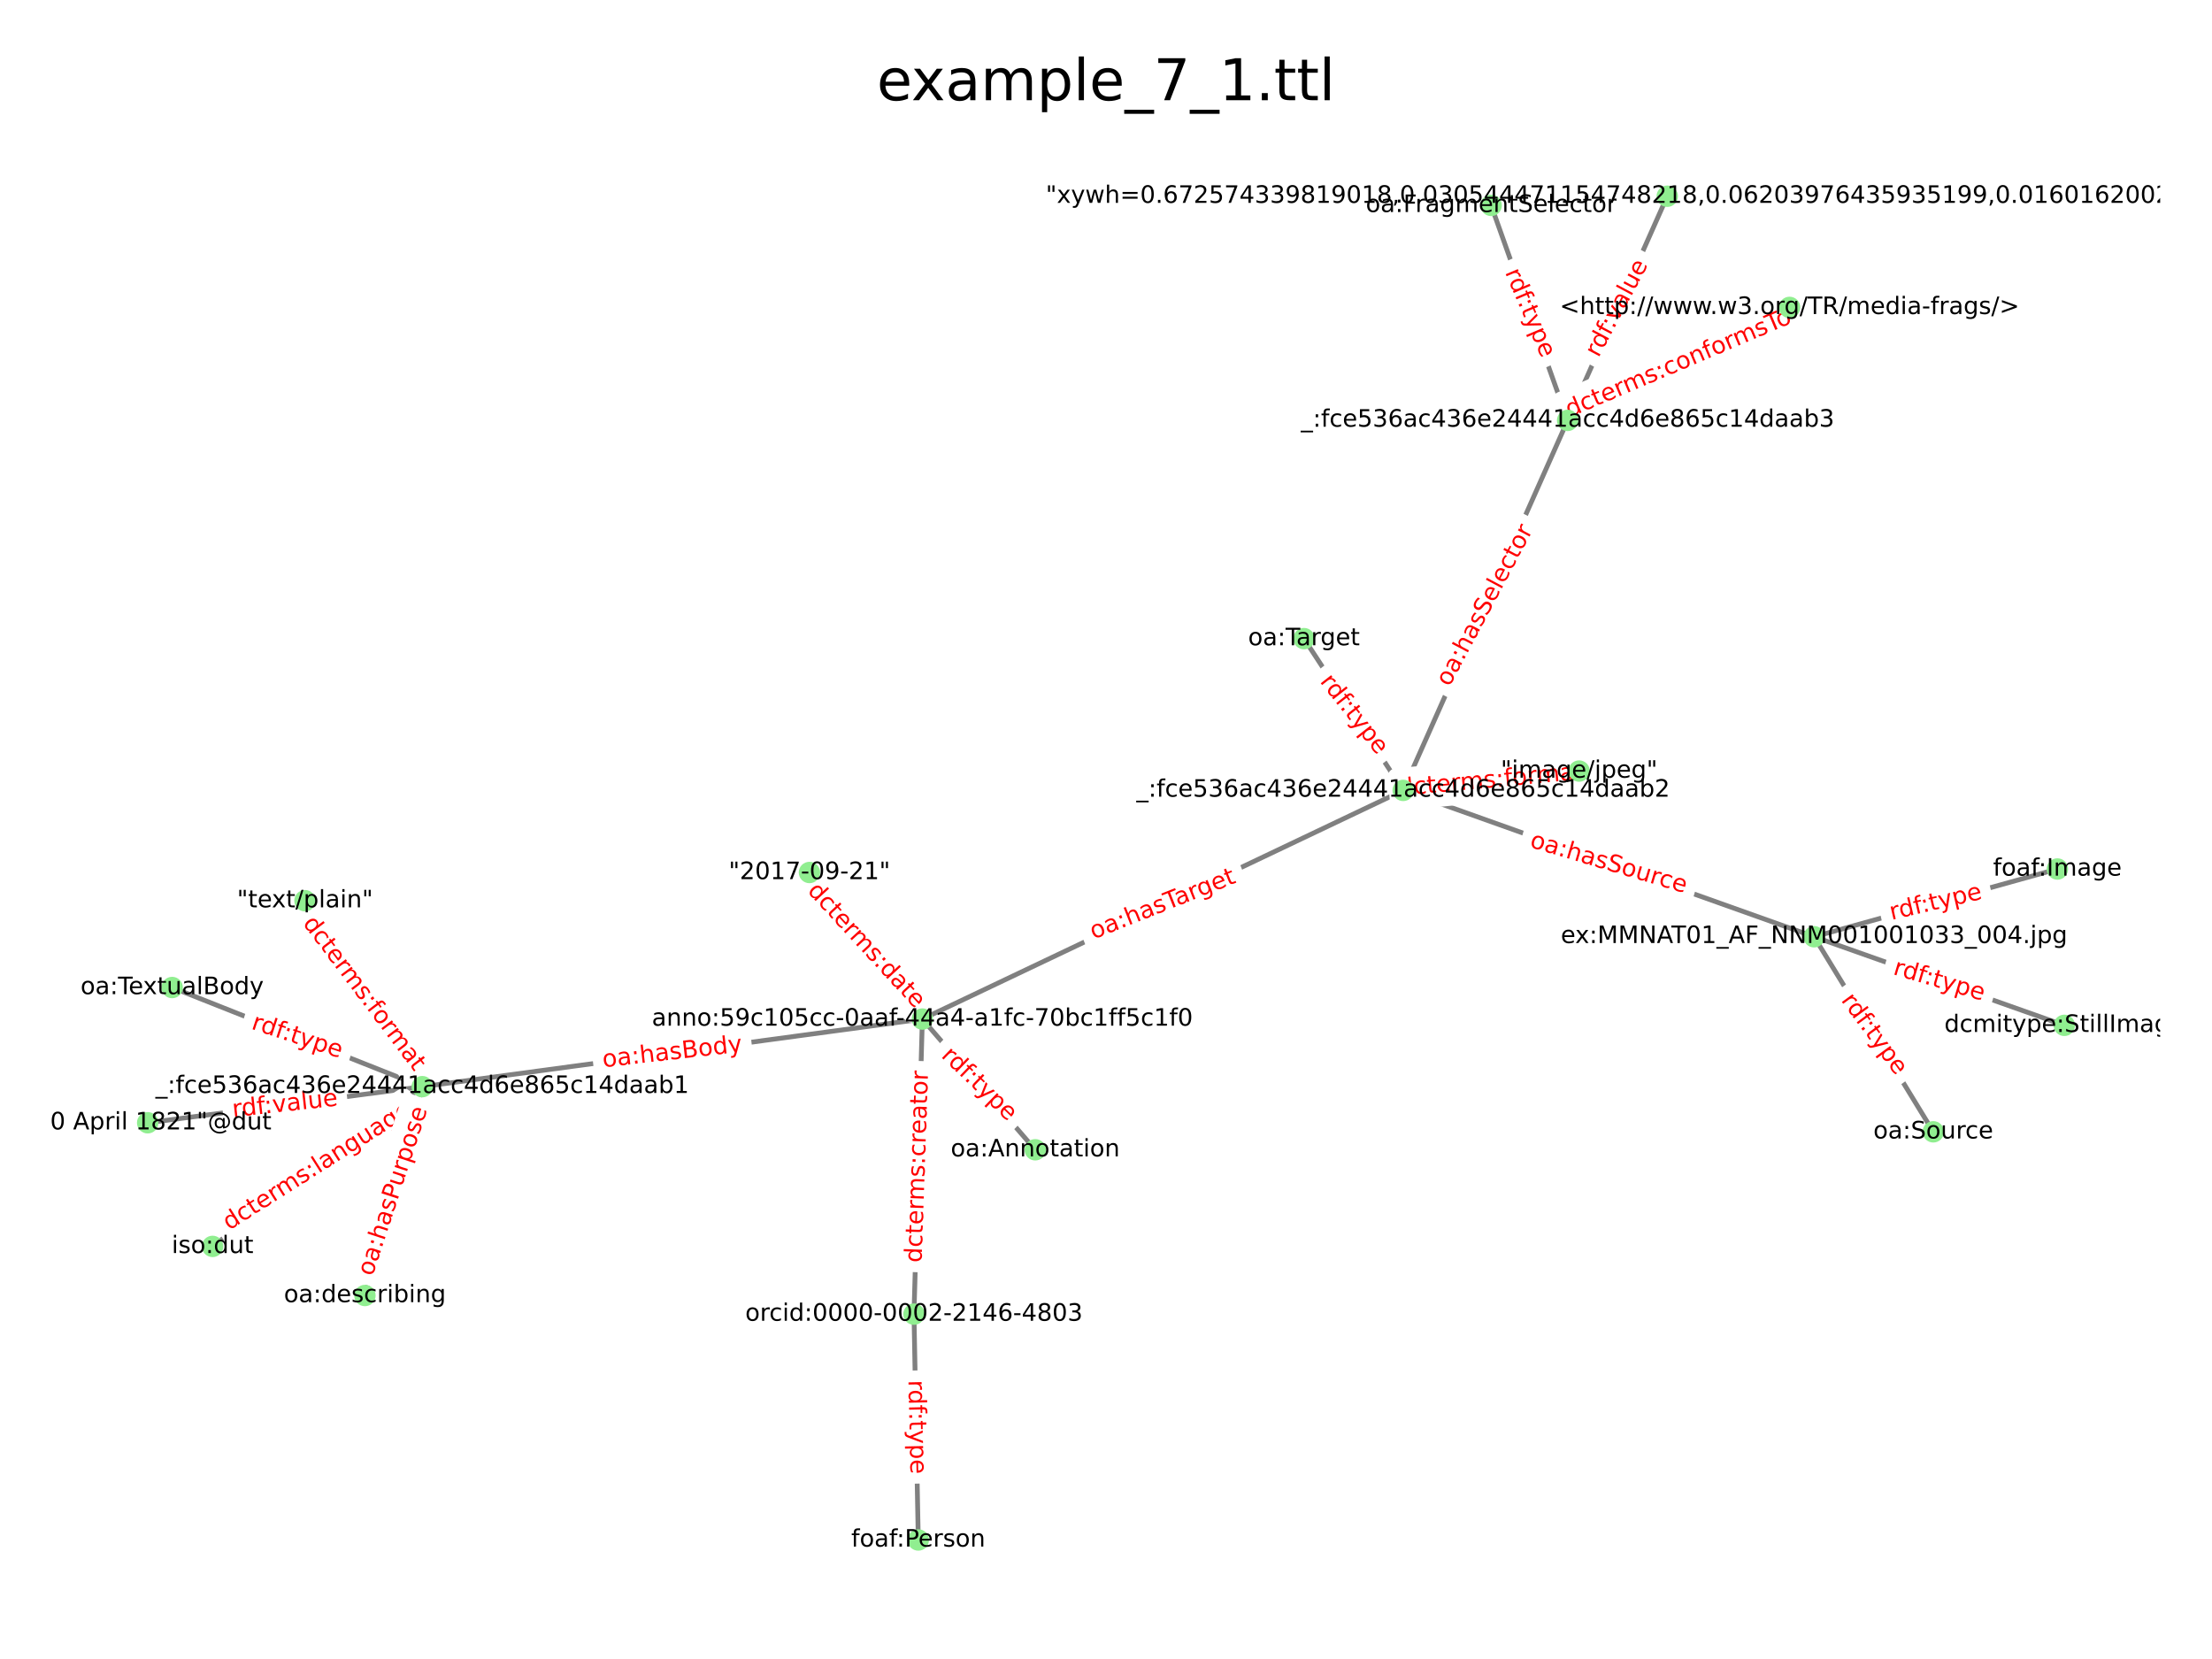 <?xml version="1.0" encoding="utf-8" standalone="no"?>
<!DOCTYPE svg PUBLIC "-//W3C//DTD SVG 1.1//EN"
  "http://www.w3.org/Graphics/SVG/1.1/DTD/svg11.dtd">
<!-- Created with matplotlib (https://matplotlib.org/) -->
<svg height="345.6pt" version="1.1" viewBox="0 0 460.8 345.6" width="460.8pt" xmlns="http://www.w3.org/2000/svg" xmlns:xlink="http://www.w3.org/1999/xlink">
 <defs>
  <style type="text/css">*{stroke-linecap:butt;stroke-linejoin:round;}</style>
 </defs>
 <g id="figure_1">
  <g id="patch_1">
   <path d="M 0 345.6 
L 460.8 345.6 
L 460.8 0 
L 0 0 
z
" style="fill:#ffffff;"/>
  </g>
  <g id="axes_1">
   <g id="LineCollection_1">
    <path clip-path="url(#p80aa35a081)" d="M 292.306 164.655 
L 328.957 160.629 
" style="fill:none;stroke:#808080;"/>
    <path clip-path="url(#p80aa35a081)" d="M 292.306 164.655 
L 326.568 87.578 
" style="fill:none;stroke:#808080;"/>
    <path clip-path="url(#p80aa35a081)" d="M 292.306 164.655 
L 192.143 212.289 
" style="fill:none;stroke:#808080;"/>
    <path clip-path="url(#p80aa35a081)" d="M 292.306 164.655 
L 271.646 133.04 
" style="fill:none;stroke:#808080;"/>
    <path clip-path="url(#p80aa35a081)" d="M 292.306 164.655 
L 377.913 195.143 
" style="fill:none;stroke:#808080;"/>
    <path clip-path="url(#p80aa35a081)" d="M 87.966 226.37 
L 44.284 259.649 
" style="fill:none;stroke:#808080;"/>
    <path clip-path="url(#p80aa35a081)" d="M 87.966 226.37 
L 63.536 187.635 
" style="fill:none;stroke:#808080;"/>
    <path clip-path="url(#p80aa35a081)" d="M 87.966 226.37 
L 35.861 205.719 
" style="fill:none;stroke:#808080;"/>
    <path clip-path="url(#p80aa35a081)" d="M 87.966 226.37 
L 76.019 269.877 
" style="fill:none;stroke:#808080;"/>
    <path clip-path="url(#p80aa35a081)" d="M 87.966 226.37 
L 192.143 212.289 
" style="fill:none;stroke:#808080;"/>
    <path clip-path="url(#p80aa35a081)" d="M 87.966 226.37 
L 30.764 233.894 
" style="fill:none;stroke:#808080;"/>
    <path clip-path="url(#p80aa35a081)" d="M 326.568 87.578 
L 310.633 42.784 
" style="fill:none;stroke:#808080;"/>
    <path clip-path="url(#p80aa35a081)" d="M 326.568 87.578 
L 372.798 64.04 
" style="fill:none;stroke:#808080;"/>
    <path clip-path="url(#p80aa35a081)" d="M 326.568 87.578 
L 347.322 40.876 
" style="fill:none;stroke:#808080;"/>
    <path clip-path="url(#p80aa35a081)" d="M 192.143 212.289 
L 190.4 273.759 
" style="fill:none;stroke:#808080;"/>
    <path clip-path="url(#p80aa35a081)" d="M 192.143 212.289 
L 168.626 181.757 
" style="fill:none;stroke:#808080;"/>
    <path clip-path="url(#p80aa35a081)" d="M 192.143 212.289 
L 215.663 239.52 
" style="fill:none;stroke:#808080;"/>
    <path clip-path="url(#p80aa35a081)" d="M 377.913 195.143 
L 430.036 213.599 
" style="fill:none;stroke:#808080;"/>
    <path clip-path="url(#p80aa35a081)" d="M 377.913 195.143 
L 428.592 181.032 
" style="fill:none;stroke:#808080;"/>
    <path clip-path="url(#p80aa35a081)" d="M 377.913 195.143 
L 402.738 235.78 
" style="fill:none;stroke:#808080;"/>
    <path clip-path="url(#p80aa35a081)" d="M 190.4 273.759 
L 191.294 320.804 
" style="fill:none;stroke:#808080;"/>
   </g>
   <g id="text_1">
    <g id="patch_2">
     <path clip-path="url(#p80aa35a081)" d="M 291.686 168.318 
L 330.293 164.773 
Q 331.787 164.636 331.65 163.142 
L 331.207 158.323 
Q 331.07 156.83 329.576 156.967 
L 290.969 160.511 
Q 289.476 160.649 289.613 162.142 
L 290.055 166.961 
Q 290.192 168.455 291.686 168.318 
z
" style="fill:#ffffff;stroke:#ffffff;stroke-linejoin:miter;"/>
    </g>
    <g clip-path="url(#p80aa35a081)">
     <!-- dcterms:format -->
     <g style="fill:#ff0000;" transform="translate(291.454 165.789)rotate(-5.246)scale(0.05 -0.05)">
      <defs>
       <path d="M 45.406 46.391 
L 45.406 75.984 
L 54.391 75.984 
L 54.391 0 
L 45.406 0 
L 45.406 8.203 
Q 42.578 3.328 38.25 0.953 
Q 33.938 -1.422 27.875 -1.422 
Q 17.969 -1.422 11.734 6.484 
Q 5.516 14.406 5.516 27.297 
Q 5.516 40.188 11.734 48.094 
Q 17.969 56 27.875 56 
Q 33.938 56 38.25 53.625 
Q 42.578 51.266 45.406 46.391 
z
M 14.797 27.297 
Q 14.797 17.391 18.875 11.75 
Q 22.953 6.109 30.078 6.109 
Q 37.203 6.109 41.297 11.75 
Q 45.406 17.391 45.406 27.297 
Q 45.406 37.203 41.297 42.844 
Q 37.203 48.484 30.078 48.484 
Q 22.953 48.484 18.875 42.844 
Q 14.797 37.203 14.797 27.297 
z
" id="DejaVuSans-100"/>
       <path d="M 48.781 52.594 
L 48.781 44.188 
Q 44.969 46.297 41.141 47.344 
Q 37.312 48.391 33.406 48.391 
Q 24.656 48.391 19.812 42.844 
Q 14.984 37.312 14.984 27.297 
Q 14.984 17.281 19.812 11.734 
Q 24.656 6.203 33.406 6.203 
Q 37.312 6.203 41.141 7.25 
Q 44.969 8.297 48.781 10.406 
L 48.781 2.094 
Q 45.016 0.344 40.984 -0.531 
Q 36.969 -1.422 32.422 -1.422 
Q 20.062 -1.422 12.781 6.344 
Q 5.516 14.109 5.516 27.297 
Q 5.516 40.672 12.859 48.328 
Q 20.219 56 33.016 56 
Q 37.156 56 41.109 55.141 
Q 45.062 54.297 48.781 52.594 
z
" id="DejaVuSans-99"/>
       <path d="M 18.312 70.219 
L 18.312 54.688 
L 36.812 54.688 
L 36.812 47.703 
L 18.312 47.703 
L 18.312 18.016 
Q 18.312 11.328 20.141 9.422 
Q 21.969 7.516 27.594 7.516 
L 36.812 7.516 
L 36.812 0 
L 27.594 0 
Q 17.188 0 13.234 3.875 
Q 9.281 7.766 9.281 18.016 
L 9.281 47.703 
L 2.688 47.703 
L 2.688 54.688 
L 9.281 54.688 
L 9.281 70.219 
z
" id="DejaVuSans-116"/>
       <path d="M 56.203 29.594 
L 56.203 25.203 
L 14.891 25.203 
Q 15.484 15.922 20.484 11.062 
Q 25.484 6.203 34.422 6.203 
Q 39.594 6.203 44.453 7.469 
Q 49.312 8.734 54.109 11.281 
L 54.109 2.781 
Q 49.266 0.734 44.188 -0.344 
Q 39.109 -1.422 33.891 -1.422 
Q 20.797 -1.422 13.156 6.188 
Q 5.516 13.812 5.516 26.812 
Q 5.516 40.234 12.766 48.109 
Q 20.016 56 32.328 56 
Q 43.359 56 49.781 48.891 
Q 56.203 41.797 56.203 29.594 
z
M 47.219 32.234 
Q 47.125 39.594 43.094 43.984 
Q 39.062 48.391 32.422 48.391 
Q 24.906 48.391 20.391 44.141 
Q 15.875 39.891 15.188 32.172 
z
" id="DejaVuSans-101"/>
       <path d="M 41.109 46.297 
Q 39.594 47.172 37.812 47.578 
Q 36.031 48 33.891 48 
Q 26.266 48 22.188 43.047 
Q 18.109 38.094 18.109 28.812 
L 18.109 0 
L 9.078 0 
L 9.078 54.688 
L 18.109 54.688 
L 18.109 46.188 
Q 20.953 51.172 25.484 53.578 
Q 30.031 56 36.531 56 
Q 37.453 56 38.578 55.875 
Q 39.703 55.766 41.062 55.516 
z
" id="DejaVuSans-114"/>
       <path d="M 52 44.188 
Q 55.375 50.25 60.062 53.125 
Q 64.75 56 71.094 56 
Q 79.641 56 84.281 50.016 
Q 88.922 44.047 88.922 33.016 
L 88.922 0 
L 79.891 0 
L 79.891 32.719 
Q 79.891 40.578 77.094 44.375 
Q 74.312 48.188 68.609 48.188 
Q 61.625 48.188 57.562 43.547 
Q 53.516 38.922 53.516 30.906 
L 53.516 0 
L 44.484 0 
L 44.484 32.719 
Q 44.484 40.625 41.703 44.406 
Q 38.922 48.188 33.109 48.188 
Q 26.219 48.188 22.156 43.531 
Q 18.109 38.875 18.109 30.906 
L 18.109 0 
L 9.078 0 
L 9.078 54.688 
L 18.109 54.688 
L 18.109 46.188 
Q 21.188 51.219 25.484 53.609 
Q 29.781 56 35.688 56 
Q 41.656 56 45.828 52.969 
Q 50 49.953 52 44.188 
z
" id="DejaVuSans-109"/>
       <path d="M 44.281 53.078 
L 44.281 44.578 
Q 40.484 46.531 36.375 47.5 
Q 32.281 48.484 27.875 48.484 
Q 21.188 48.484 17.844 46.438 
Q 14.5 44.391 14.5 40.281 
Q 14.5 37.156 16.891 35.375 
Q 19.281 33.594 26.516 31.984 
L 29.594 31.297 
Q 39.156 29.25 43.188 25.516 
Q 47.219 21.781 47.219 15.094 
Q 47.219 7.469 41.188 3.016 
Q 35.156 -1.422 24.609 -1.422 
Q 20.219 -1.422 15.453 -0.562 
Q 10.688 0.297 5.422 2 
L 5.422 11.281 
Q 10.406 8.688 15.234 7.391 
Q 20.062 6.109 24.812 6.109 
Q 31.156 6.109 34.562 8.281 
Q 37.984 10.453 37.984 14.406 
Q 37.984 18.062 35.516 20.016 
Q 33.062 21.969 24.703 23.781 
L 21.578 24.516 
Q 13.234 26.266 9.516 29.906 
Q 5.812 33.547 5.812 39.891 
Q 5.812 47.609 11.281 51.797 
Q 16.75 56 26.812 56 
Q 31.781 56 36.172 55.266 
Q 40.578 54.547 44.281 53.078 
z
" id="DejaVuSans-115"/>
       <path d="M 11.719 12.406 
L 22.016 12.406 
L 22.016 0 
L 11.719 0 
z
M 11.719 51.703 
L 22.016 51.703 
L 22.016 39.312 
L 11.719 39.312 
z
" id="DejaVuSans-58"/>
       <path d="M 37.109 75.984 
L 37.109 68.5 
L 28.516 68.5 
Q 23.688 68.5 21.797 66.547 
Q 19.922 64.594 19.922 59.516 
L 19.922 54.688 
L 34.719 54.688 
L 34.719 47.703 
L 19.922 47.703 
L 19.922 0 
L 10.891 0 
L 10.891 47.703 
L 2.297 47.703 
L 2.297 54.688 
L 10.891 54.688 
L 10.891 58.5 
Q 10.891 67.625 15.141 71.797 
Q 19.391 75.984 28.609 75.984 
z
" id="DejaVuSans-102"/>
       <path d="M 30.609 48.391 
Q 23.391 48.391 19.188 42.75 
Q 14.984 37.109 14.984 27.297 
Q 14.984 17.484 19.156 11.844 
Q 23.344 6.203 30.609 6.203 
Q 37.797 6.203 41.984 11.859 
Q 46.188 17.531 46.188 27.297 
Q 46.188 37.016 41.984 42.703 
Q 37.797 48.391 30.609 48.391 
z
M 30.609 56 
Q 42.328 56 49.016 48.375 
Q 55.719 40.766 55.719 27.297 
Q 55.719 13.875 49.016 6.219 
Q 42.328 -1.422 30.609 -1.422 
Q 18.844 -1.422 12.172 6.219 
Q 5.516 13.875 5.516 27.297 
Q 5.516 40.766 12.172 48.375 
Q 18.844 56 30.609 56 
z
" id="DejaVuSans-111"/>
       <path d="M 34.281 27.484 
Q 23.391 27.484 19.188 25 
Q 14.984 22.516 14.984 16.5 
Q 14.984 11.719 18.141 8.906 
Q 21.297 6.109 26.703 6.109 
Q 34.188 6.109 38.703 11.406 
Q 43.219 16.703 43.219 25.484 
L 43.219 27.484 
z
M 52.203 31.203 
L 52.203 0 
L 43.219 0 
L 43.219 8.297 
Q 40.141 3.328 35.547 0.953 
Q 30.953 -1.422 24.312 -1.422 
Q 15.922 -1.422 10.953 3.297 
Q 6 8.016 6 15.922 
Q 6 25.141 12.172 29.828 
Q 18.359 34.516 30.609 34.516 
L 43.219 34.516 
L 43.219 35.406 
Q 43.219 41.609 39.141 45 
Q 35.062 48.391 27.688 48.391 
Q 23 48.391 18.547 47.266 
Q 14.109 46.141 10.016 43.891 
L 10.016 52.203 
Q 14.938 54.109 19.578 55.047 
Q 24.219 56 28.609 56 
Q 40.484 56 46.344 49.844 
Q 52.203 43.703 52.203 31.203 
z
" id="DejaVuSans-97"/>
      </defs>
      <use xlink:href="#DejaVuSans-100"/>
      <use x="63.477" xlink:href="#DejaVuSans-99"/>
      <use x="118.457" xlink:href="#DejaVuSans-116"/>
      <use x="157.666" xlink:href="#DejaVuSans-101"/>
      <use x="219.189" xlink:href="#DejaVuSans-114"/>
      <use x="258.553" xlink:href="#DejaVuSans-109"/>
      <use x="355.965" xlink:href="#DejaVuSans-115"/>
      <use x="408.064" xlink:href="#DejaVuSans-58"/>
      <use x="441.756" xlink:href="#DejaVuSans-102"/>
      <use x="476.961" xlink:href="#DejaVuSans-111"/>
      <use x="538.143" xlink:href="#DejaVuSans-114"/>
      <use x="577.506" xlink:href="#DejaVuSans-109"/>
      <use x="674.918" xlink:href="#DejaVuSans-97"/>
      <use x="736.197" xlink:href="#DejaVuSans-116"/>
     </g>
    </g>
   </g>
   <g id="text_2">
    <g id="patch_3">
     <path clip-path="url(#p80aa35a081)" d="M 304.168 144.373 
L 321.627 111.541 
Q 322.332 110.216 321.007 109.512 
L 316.735 107.24 
Q 315.41 106.536 314.706 107.86 
L 297.247 140.692 
Q 296.542 142.017 297.867 142.721 
L 302.139 144.993 
Q 303.464 145.697 304.168 144.373 
z
" style="fill:#ffffff;stroke:#ffffff;stroke-linejoin:miter;"/>
    </g>
    <g clip-path="url(#p80aa35a081)">
     <!-- oa:hasSelector -->
     <g style="fill:#ff0000;" transform="translate(301.925 143.18)rotate(-61.997)scale(0.05 -0.05)">
      <defs>
       <path d="M 54.891 33.016 
L 54.891 0 
L 45.906 0 
L 45.906 32.719 
Q 45.906 40.484 42.875 44.328 
Q 39.844 48.188 33.797 48.188 
Q 26.516 48.188 22.312 43.547 
Q 18.109 38.922 18.109 30.906 
L 18.109 0 
L 9.078 0 
L 9.078 75.984 
L 18.109 75.984 
L 18.109 46.188 
Q 21.344 51.125 25.703 53.562 
Q 30.078 56 35.797 56 
Q 45.219 56 50.047 50.172 
Q 54.891 44.344 54.891 33.016 
z
" id="DejaVuSans-104"/>
       <path d="M 53.516 70.516 
L 53.516 60.891 
Q 47.906 63.578 42.922 64.891 
Q 37.938 66.219 33.297 66.219 
Q 25.25 66.219 20.875 63.094 
Q 16.5 59.969 16.5 54.203 
Q 16.5 49.359 19.406 46.891 
Q 22.312 44.438 30.422 42.922 
L 36.375 41.703 
Q 47.406 39.594 52.656 34.297 
Q 57.906 29 57.906 20.125 
Q 57.906 9.516 50.797 4.047 
Q 43.703 -1.422 29.984 -1.422 
Q 24.812 -1.422 18.969 -0.25 
Q 13.141 0.922 6.891 3.219 
L 6.891 13.375 
Q 12.891 10.016 18.656 8.297 
Q 24.422 6.594 29.984 6.594 
Q 38.422 6.594 43.016 9.906 
Q 47.609 13.234 47.609 19.391 
Q 47.609 24.75 44.312 27.781 
Q 41.016 30.812 33.5 32.328 
L 27.484 33.5 
Q 16.453 35.688 11.516 40.375 
Q 6.594 45.062 6.594 53.422 
Q 6.594 63.094 13.406 68.656 
Q 20.219 74.219 32.172 74.219 
Q 37.312 74.219 42.625 73.281 
Q 47.953 72.359 53.516 70.516 
z
" id="DejaVuSans-83"/>
       <path d="M 9.422 75.984 
L 18.406 75.984 
L 18.406 0 
L 9.422 0 
z
" id="DejaVuSans-108"/>
      </defs>
      <use xlink:href="#DejaVuSans-111"/>
      <use x="61.182" xlink:href="#DejaVuSans-97"/>
      <use x="122.461" xlink:href="#DejaVuSans-58"/>
      <use x="156.152" xlink:href="#DejaVuSans-104"/>
      <use x="219.531" xlink:href="#DejaVuSans-97"/>
      <use x="280.811" xlink:href="#DejaVuSans-115"/>
      <use x="332.91" xlink:href="#DejaVuSans-83"/>
      <use x="396.387" xlink:href="#DejaVuSans-101"/>
      <use x="457.91" xlink:href="#DejaVuSans-108"/>
      <use x="485.693" xlink:href="#DejaVuSans-101"/>
      <use x="547.217" xlink:href="#DejaVuSans-99"/>
      <use x="602.197" xlink:href="#DejaVuSans-116"/>
      <use x="641.406" xlink:href="#DejaVuSans-111"/>
      <use x="702.588" xlink:href="#DejaVuSans-114"/>
     </g>
    </g>
   </g>
   <g id="text_3">
    <g id="patch_4">
     <path clip-path="url(#p80aa35a081)" d="M 228.75 198.046 
L 258.595 186.182 
Q 259.989 185.628 259.435 184.234 
L 257.647 179.737 
Q 257.093 178.343 255.699 178.897 
L 225.854 190.762 
Q 224.46 191.316 225.014 192.71 
L 226.802 197.207 
Q 227.356 198.601 228.75 198.046 
z
" style="fill:#ffffff;stroke:#ffffff;stroke-linejoin:miter;"/>
    </g>
    <g clip-path="url(#p80aa35a081)">
     <!-- oa:hasTarget -->
     <g style="fill:#ff0000;" transform="translate(227.812 195.686)rotate(-21.679)scale(0.05 -0.05)">
      <defs>
       <path d="M -0.297 72.906 
L 61.375 72.906 
L 61.375 64.594 
L 35.5 64.594 
L 35.5 0 
L 25.594 0 
L 25.594 64.594 
L -0.297 64.594 
z
" id="DejaVuSans-84"/>
       <path d="M 45.406 27.984 
Q 45.406 37.75 41.375 43.109 
Q 37.359 48.484 30.078 48.484 
Q 22.859 48.484 18.828 43.109 
Q 14.797 37.75 14.797 27.984 
Q 14.797 18.266 18.828 12.891 
Q 22.859 7.516 30.078 7.516 
Q 37.359 7.516 41.375 12.891 
Q 45.406 18.266 45.406 27.984 
z
M 54.391 6.781 
Q 54.391 -7.172 48.188 -13.984 
Q 42 -20.797 29.203 -20.797 
Q 24.469 -20.797 20.266 -20.094 
Q 16.062 -19.391 12.109 -17.922 
L 12.109 -9.188 
Q 16.062 -11.328 19.922 -12.344 
Q 23.781 -13.375 27.781 -13.375 
Q 36.625 -13.375 41.016 -8.766 
Q 45.406 -4.156 45.406 5.172 
L 45.406 9.625 
Q 42.625 4.781 38.281 2.391 
Q 33.938 0 27.875 0 
Q 17.828 0 11.672 7.656 
Q 5.516 15.328 5.516 27.984 
Q 5.516 40.672 11.672 48.328 
Q 17.828 56 27.875 56 
Q 33.938 56 38.281 53.609 
Q 42.625 51.219 45.406 46.391 
L 45.406 54.688 
L 54.391 54.688 
z
" id="DejaVuSans-103"/>
      </defs>
      <use xlink:href="#DejaVuSans-111"/>
      <use x="61.182" xlink:href="#DejaVuSans-97"/>
      <use x="122.461" xlink:href="#DejaVuSans-58"/>
      <use x="156.152" xlink:href="#DejaVuSans-104"/>
      <use x="219.531" xlink:href="#DejaVuSans-97"/>
      <use x="280.811" xlink:href="#DejaVuSans-115"/>
      <use x="332.91" xlink:href="#DejaVuSans-84"/>
      <use x="377.494" xlink:href="#DejaVuSans-97"/>
      <use x="438.773" xlink:href="#DejaVuSans-114"/>
      <use x="478.137" xlink:href="#DejaVuSans-103"/>
      <use x="541.613" xlink:href="#DejaVuSans-101"/>
      <use x="603.137" xlink:href="#DejaVuSans-116"/>
     </g>
    </g>
   </g>
   <g id="text_4">
    <g id="patch_5">
     <path clip-path="url(#p80aa35a081)" d="M 272.86 143.551 
L 284.916 158.973 
Q 285.84 160.155 287.022 159.231 
L 290.834 156.25 
Q 292.016 155.327 291.092 154.145 
L 279.035 138.722 
Q 278.112 137.541 276.93 138.465 
L 273.117 141.445 
Q 271.936 142.369 272.86 143.551 
z
" style="fill:#ffffff;stroke:#ffffff;stroke-linejoin:miter;"/>
    </g>
    <g clip-path="url(#p80aa35a081)">
     <!-- rdf:type -->
     <g style="fill:#ff0000;" transform="translate(274.861 141.986)rotate(-308.017)scale(0.05 -0.05)">
      <defs>
       <path d="M 32.172 -5.078 
Q 28.375 -14.844 24.75 -17.812 
Q 21.141 -20.797 15.094 -20.797 
L 7.906 -20.797 
L 7.906 -13.281 
L 13.188 -13.281 
Q 16.891 -13.281 18.938 -11.516 
Q 21 -9.766 23.484 -3.219 
L 25.094 0.875 
L 2.984 54.688 
L 12.5 54.688 
L 29.594 11.922 
L 46.688 54.688 
L 56.203 54.688 
z
" id="DejaVuSans-121"/>
       <path d="M 18.109 8.203 
L 18.109 -20.797 
L 9.078 -20.797 
L 9.078 54.688 
L 18.109 54.688 
L 18.109 46.391 
Q 20.953 51.266 25.266 53.625 
Q 29.594 56 35.594 56 
Q 45.562 56 51.781 48.094 
Q 58.016 40.188 58.016 27.297 
Q 58.016 14.406 51.781 6.484 
Q 45.562 -1.422 35.594 -1.422 
Q 29.594 -1.422 25.266 0.953 
Q 20.953 3.328 18.109 8.203 
z
M 48.688 27.297 
Q 48.688 37.203 44.609 42.844 
Q 40.531 48.484 33.406 48.484 
Q 26.266 48.484 22.188 42.844 
Q 18.109 37.203 18.109 27.297 
Q 18.109 17.391 22.188 11.75 
Q 26.266 6.109 33.406 6.109 
Q 40.531 6.109 44.609 11.75 
Q 48.688 17.391 48.688 27.297 
z
" id="DejaVuSans-112"/>
      </defs>
      <use xlink:href="#DejaVuSans-114"/>
      <use x="39.363" xlink:href="#DejaVuSans-100"/>
      <use x="102.84" xlink:href="#DejaVuSans-102"/>
      <use x="134.42" xlink:href="#DejaVuSans-58"/>
      <use x="168.111" xlink:href="#DejaVuSans-116"/>
      <use x="207.32" xlink:href="#DejaVuSans-121"/>
      <use x="266.5" xlink:href="#DejaVuSans-112"/>
      <use x="329.977" xlink:href="#DejaVuSans-101"/>
     </g>
    </g>
   </g>
   <g id="text_5">
    <g id="patch_6">
     <path clip-path="url(#p80aa35a081)" d="M 317.786 178.831 
L 350.196 188.48 
Q 351.634 188.908 352.062 187.47 
L 353.443 182.833 
Q 353.871 181.395 352.433 180.967 
L 320.022 171.318 
Q 318.585 170.89 318.157 172.328 
L 316.776 176.966 
Q 316.348 178.403 317.786 178.831 
z
" style="fill:#ffffff;stroke:#ffffff;stroke-linejoin:miter;"/>
    </g>
    <g clip-path="url(#p80aa35a081)">
     <!-- oa:hasSource -->
     <g style="fill:#ff0000;" transform="translate(318.51 176.397)rotate(-343.422)scale(0.05 -0.05)">
      <defs>
       <path d="M 8.5 21.578 
L 8.5 54.688 
L 17.484 54.688 
L 17.484 21.922 
Q 17.484 14.156 20.5 10.266 
Q 23.531 6.391 29.594 6.391 
Q 36.859 6.391 41.078 11.031 
Q 45.312 15.672 45.312 23.688 
L 45.312 54.688 
L 54.297 54.688 
L 54.297 0 
L 45.312 0 
L 45.312 8.406 
Q 42.047 3.422 37.719 1 
Q 33.406 -1.422 27.688 -1.422 
Q 18.266 -1.422 13.375 4.438 
Q 8.5 10.297 8.5 21.578 
z
M 31.109 56 
z
" id="DejaVuSans-117"/>
      </defs>
      <use xlink:href="#DejaVuSans-111"/>
      <use x="61.182" xlink:href="#DejaVuSans-97"/>
      <use x="122.461" xlink:href="#DejaVuSans-58"/>
      <use x="156.152" xlink:href="#DejaVuSans-104"/>
      <use x="219.531" xlink:href="#DejaVuSans-97"/>
      <use x="280.811" xlink:href="#DejaVuSans-115"/>
      <use x="332.91" xlink:href="#DejaVuSans-83"/>
      <use x="396.387" xlink:href="#DejaVuSans-111"/>
      <use x="457.568" xlink:href="#DejaVuSans-117"/>
      <use x="520.947" xlink:href="#DejaVuSans-114"/>
      <use x="559.811" xlink:href="#DejaVuSans-99"/>
      <use x="614.791" xlink:href="#DejaVuSans-101"/>
     </g>
    </g>
   </g>
   <g id="text_6">
    <g id="patch_7">
     <path clip-path="url(#p80aa35a081)" d="M 49.097 258.5 
L 87.364 234.131 
Q 88.629 233.325 87.823 232.06 
L 85.224 227.978 
Q 84.418 226.713 83.153 227.519 
L 44.887 251.888 
Q 43.621 252.694 44.427 253.959 
L 47.027 258.041 
Q 47.832 259.306 49.097 258.5 
z
" style="fill:#ffffff;stroke:#ffffff;stroke-linejoin:miter;"/>
    </g>
    <g clip-path="url(#p80aa35a081)">
     <!-- dcterms:language -->
     <g style="fill:#ff0000;" transform="translate(47.733 256.358)rotate(-32.491)scale(0.05 -0.05)">
      <defs>
       <path d="M 54.891 33.016 
L 54.891 0 
L 45.906 0 
L 45.906 32.719 
Q 45.906 40.484 42.875 44.328 
Q 39.844 48.188 33.797 48.188 
Q 26.516 48.188 22.312 43.547 
Q 18.109 38.922 18.109 30.906 
L 18.109 0 
L 9.078 0 
L 9.078 54.688 
L 18.109 54.688 
L 18.109 46.188 
Q 21.344 51.125 25.703 53.562 
Q 30.078 56 35.797 56 
Q 45.219 56 50.047 50.172 
Q 54.891 44.344 54.891 33.016 
z
" id="DejaVuSans-110"/>
      </defs>
      <use xlink:href="#DejaVuSans-100"/>
      <use x="63.477" xlink:href="#DejaVuSans-99"/>
      <use x="118.457" xlink:href="#DejaVuSans-116"/>
      <use x="157.666" xlink:href="#DejaVuSans-101"/>
      <use x="219.189" xlink:href="#DejaVuSans-114"/>
      <use x="258.553" xlink:href="#DejaVuSans-109"/>
      <use x="355.965" xlink:href="#DejaVuSans-115"/>
      <use x="408.064" xlink:href="#DejaVuSans-58"/>
      <use x="441.756" xlink:href="#DejaVuSans-108"/>
      <use x="469.539" xlink:href="#DejaVuSans-97"/>
      <use x="530.818" xlink:href="#DejaVuSans-110"/>
      <use x="594.197" xlink:href="#DejaVuSans-103"/>
      <use x="657.674" xlink:href="#DejaVuSans-117"/>
      <use x="721.053" xlink:href="#DejaVuSans-97"/>
      <use x="782.332" xlink:href="#DejaVuSans-103"/>
      <use x="845.809" xlink:href="#DejaVuSans-101"/>
     </g>
    </g>
   </g>
   <g id="text_7">
    <g id="patch_8">
     <path clip-path="url(#p80aa35a081)" d="M 60.947 193.889 
L 84.298 224.837 
Q 85.201 226.035 86.399 225.131 
L 90.262 222.217 
Q 91.459 221.313 90.556 220.116 
L 67.205 189.167 
Q 66.301 187.97 65.104 188.873 
L 61.241 191.788 
Q 60.043 192.691 60.947 193.889 
z
" style="fill:#ffffff;stroke:#ffffff;stroke-linejoin:miter;"/>
    </g>
    <g clip-path="url(#p80aa35a081)">
     <!-- dcterms:format -->
     <g style="fill:#ff0000;" transform="translate(62.974 192.359)rotate(-307.035)scale(0.05 -0.05)">
      <use xlink:href="#DejaVuSans-100"/>
      <use x="63.477" xlink:href="#DejaVuSans-99"/>
      <use x="118.457" xlink:href="#DejaVuSans-116"/>
      <use x="157.666" xlink:href="#DejaVuSans-101"/>
      <use x="219.189" xlink:href="#DejaVuSans-114"/>
      <use x="258.553" xlink:href="#DejaVuSans-109"/>
      <use x="355.965" xlink:href="#DejaVuSans-115"/>
      <use x="408.064" xlink:href="#DejaVuSans-58"/>
      <use x="441.756" xlink:href="#DejaVuSans-102"/>
      <use x="476.961" xlink:href="#DejaVuSans-111"/>
      <use x="538.143" xlink:href="#DejaVuSans-114"/>
      <use x="577.506" xlink:href="#DejaVuSans-109"/>
      <use x="674.918" xlink:href="#DejaVuSans-97"/>
      <use x="736.197" xlink:href="#DejaVuSans-116"/>
     </g>
    </g>
   </g>
   <g id="text_8">
    <g id="patch_9">
     <path clip-path="url(#p80aa35a081)" d="M 51.39 216.687 
L 69.972 222.843 
Q 71.396 223.315 71.868 221.891 
L 73.39 217.297 
Q 73.861 215.874 72.437 215.402 
L 53.855 209.246 
Q 52.431 208.774 51.959 210.198 
L 50.437 214.791 
Q 49.966 216.215 51.39 216.687 
z
" style="fill:#ffffff;stroke:#ffffff;stroke-linejoin:miter;"/>
    </g>
    <g clip-path="url(#p80aa35a081)">
     <!-- rdf:type -->
     <g style="fill:#ff0000;" transform="translate(52.188 214.276)rotate(-341.67)scale(0.05 -0.05)">
      <use xlink:href="#DejaVuSans-114"/>
      <use x="39.363" xlink:href="#DejaVuSans-100"/>
      <use x="102.84" xlink:href="#DejaVuSans-102"/>
      <use x="134.42" xlink:href="#DejaVuSans-58"/>
      <use x="168.111" xlink:href="#DejaVuSans-116"/>
      <use x="207.32" xlink:href="#DejaVuSans-121"/>
      <use x="266.5" xlink:href="#DejaVuSans-112"/>
      <use x="329.977" xlink:href="#DejaVuSans-101"/>
     </g>
    </g>
   </g>
   <g id="text_9">
    <g id="patch_10">
     <path clip-path="url(#p80aa35a081)" d="M 79.988 266.786 
L 91.445 231.908 
Q 91.914 230.483 90.488 230.015 
L 85.891 228.504 
Q 84.466 228.036 83.998 229.461 
L 72.54 264.339 
Q 72.072 265.764 73.497 266.232 
L 78.094 267.743 
Q 79.52 268.211 79.988 266.786 
z
" style="fill:#ffffff;stroke:#ffffff;stroke-linejoin:miter;"/>
    </g>
    <g clip-path="url(#p80aa35a081)">
     <!-- oa:hasPurpose -->
     <g style="fill:#ff0000;" transform="translate(77.575 265.993)rotate(-71.814)scale(0.05 -0.05)">
      <defs>
       <path d="M 19.672 64.797 
L 19.672 37.406 
L 32.078 37.406 
Q 38.969 37.406 42.719 40.969 
Q 46.484 44.531 46.484 51.125 
Q 46.484 57.672 42.719 61.234 
Q 38.969 64.797 32.078 64.797 
z
M 9.812 72.906 
L 32.078 72.906 
Q 44.344 72.906 50.609 67.359 
Q 56.891 61.812 56.891 51.125 
Q 56.891 40.328 50.609 34.812 
Q 44.344 29.297 32.078 29.297 
L 19.672 29.297 
L 19.672 0 
L 9.812 0 
z
" id="DejaVuSans-80"/>
      </defs>
      <use xlink:href="#DejaVuSans-111"/>
      <use x="61.182" xlink:href="#DejaVuSans-97"/>
      <use x="122.461" xlink:href="#DejaVuSans-58"/>
      <use x="156.152" xlink:href="#DejaVuSans-104"/>
      <use x="219.531" xlink:href="#DejaVuSans-97"/>
      <use x="280.811" xlink:href="#DejaVuSans-115"/>
      <use x="332.91" xlink:href="#DejaVuSans-80"/>
      <use x="391.463" xlink:href="#DejaVuSans-117"/>
      <use x="454.842" xlink:href="#DejaVuSans-114"/>
      <use x="495.955" xlink:href="#DejaVuSans-112"/>
      <use x="559.432" xlink:href="#DejaVuSans-111"/>
      <use x="620.613" xlink:href="#DejaVuSans-115"/>
      <use x="672.713" xlink:href="#DejaVuSans-101"/>
     </g>
    </g>
   </g>
   <g id="text_10">
    <g id="patch_11">
     <path clip-path="url(#p80aa35a081)" d="M 125.953 224.867 
L 155.037 221.581 
Q 156.527 221.413 156.359 219.922 
L 155.816 215.114 
Q 155.647 213.623 154.157 213.792 
L 125.073 217.078 
Q 123.582 217.246 123.751 218.736 
L 124.294 223.545 
Q 124.463 225.035 125.953 224.867 
z
" style="fill:#ffffff;stroke:#ffffff;stroke-linejoin:miter;"/>
    </g>
    <g clip-path="url(#p80aa35a081)">
     <!-- oa:hasBody -->
     <g style="fill:#ff0000;" transform="translate(125.668 222.343)rotate(-6.446)scale(0.05 -0.05)">
      <defs>
       <path d="M 19.672 34.812 
L 19.672 8.109 
L 35.5 8.109 
Q 43.453 8.109 47.281 11.406 
Q 51.125 14.703 51.125 21.484 
Q 51.125 28.328 47.281 31.562 
Q 43.453 34.812 35.5 34.812 
z
M 19.672 64.797 
L 19.672 42.828 
L 34.281 42.828 
Q 41.5 42.828 45.031 45.531 
Q 48.578 48.25 48.578 53.812 
Q 48.578 59.328 45.031 62.062 
Q 41.5 64.797 34.281 64.797 
z
M 9.812 72.906 
L 35.016 72.906 
Q 46.297 72.906 52.391 68.219 
Q 58.5 63.531 58.5 54.891 
Q 58.5 48.188 55.375 44.234 
Q 52.25 40.281 46.188 39.312 
Q 53.469 37.75 57.5 32.781 
Q 61.531 27.828 61.531 20.406 
Q 61.531 10.641 54.891 5.312 
Q 48.25 0 35.984 0 
L 9.812 0 
z
" id="DejaVuSans-66"/>
      </defs>
      <use xlink:href="#DejaVuSans-111"/>
      <use x="61.182" xlink:href="#DejaVuSans-97"/>
      <use x="122.461" xlink:href="#DejaVuSans-58"/>
      <use x="156.152" xlink:href="#DejaVuSans-104"/>
      <use x="219.531" xlink:href="#DejaVuSans-97"/>
      <use x="280.811" xlink:href="#DejaVuSans-115"/>
      <use x="332.91" xlink:href="#DejaVuSans-66"/>
      <use x="401.514" xlink:href="#DejaVuSans-111"/>
      <use x="462.695" xlink:href="#DejaVuSans-100"/>
      <use x="526.172" xlink:href="#DejaVuSans-121"/>
     </g>
    </g>
   </g>
   <g id="text_11">
    <g id="patch_12">
     <path clip-path="url(#p80aa35a081)" d="M 48.828 235.234 
L 70.759 232.822 
Q 72.25 232.658 72.086 231.167 
L 71.557 226.357 
Q 71.393 224.866 69.902 225.03 
L 47.971 227.442 
Q 46.48 227.606 46.644 229.097 
L 47.173 233.907 
Q 47.337 235.398 48.828 235.234 
z
" style="fill:#ffffff;stroke:#ffffff;stroke-linejoin:miter;"/>
    </g>
    <g clip-path="url(#p80aa35a081)">
     <!-- rdf:value -->
     <g style="fill:#ff0000;" transform="translate(48.55 232.709)rotate(-6.275)scale(0.05 -0.05)">
      <defs>
       <path d="M 2.984 54.688 
L 12.5 54.688 
L 29.594 8.797 
L 46.688 54.688 
L 56.203 54.688 
L 35.688 0 
L 23.484 0 
z
" id="DejaVuSans-118"/>
      </defs>
      <use xlink:href="#DejaVuSans-114"/>
      <use x="39.363" xlink:href="#DejaVuSans-100"/>
      <use x="102.84" xlink:href="#DejaVuSans-102"/>
      <use x="134.42" xlink:href="#DejaVuSans-58"/>
      <use x="168.111" xlink:href="#DejaVuSans-118"/>
      <use x="227.291" xlink:href="#DejaVuSans-97"/>
      <use x="288.57" xlink:href="#DejaVuSans-108"/>
      <use x="316.354" xlink:href="#DejaVuSans-117"/>
      <use x="379.732" xlink:href="#DejaVuSans-101"/>
     </g>
    </g>
   </g>
   <g id="text_12">
    <g id="patch_13">
     <path clip-path="url(#p80aa35a081)" d="M 311.161 57.71 
L 318.827 75.722 
Q 319.414 77.102 320.794 76.515 
L 325.247 74.62 
Q 326.627 74.033 326.04 72.652 
L 318.374 54.64 
Q 317.787 53.26 316.407 53.847 
L 311.954 55.742 
Q 310.574 56.329 311.161 57.71 
z
" style="fill:#ffffff;stroke:#ffffff;stroke-linejoin:miter;"/>
    </g>
    <g clip-path="url(#p80aa35a081)">
     <!-- rdf:type -->
     <g style="fill:#ff0000;" transform="translate(313.498 56.715)rotate(-293.053)scale(0.05 -0.05)">
      <use xlink:href="#DejaVuSans-114"/>
      <use x="39.363" xlink:href="#DejaVuSans-100"/>
      <use x="102.84" xlink:href="#DejaVuSans-102"/>
      <use x="134.42" xlink:href="#DejaVuSans-58"/>
      <use x="168.111" xlink:href="#DejaVuSans-116"/>
      <use x="207.32" xlink:href="#DejaVuSans-121"/>
      <use x="266.5" xlink:href="#DejaVuSans-112"/>
      <use x="329.977" xlink:href="#DejaVuSans-101"/>
     </g>
    </g>
   </g>
   <g id="text_13">
    <g id="patch_14">
     <path clip-path="url(#p80aa35a081)" d="M 327.943 89.321 
L 374.493 69.509 
Q 375.873 68.922 375.285 67.542 
L 373.39 63.089 
Q 372.803 61.709 371.423 62.296 
L 324.873 82.108 
Q 323.493 82.696 324.08 84.076 
L 325.975 88.528 
Q 326.563 89.909 327.943 89.321 
z
" style="fill:#ffffff;stroke:#ffffff;stroke-linejoin:miter;"/>
    </g>
    <g clip-path="url(#p80aa35a081)">
     <!-- dcterms:conformsTo -->
     <g style="fill:#ff0000;" transform="translate(326.948 86.984)rotate(-23.055)scale(0.05 -0.05)">
      <use xlink:href="#DejaVuSans-100"/>
      <use x="63.477" xlink:href="#DejaVuSans-99"/>
      <use x="118.457" xlink:href="#DejaVuSans-116"/>
      <use x="157.666" xlink:href="#DejaVuSans-101"/>
      <use x="219.189" xlink:href="#DejaVuSans-114"/>
      <use x="258.553" xlink:href="#DejaVuSans-109"/>
      <use x="355.965" xlink:href="#DejaVuSans-115"/>
      <use x="408.064" xlink:href="#DejaVuSans-58"/>
      <use x="441.756" xlink:href="#DejaVuSans-99"/>
      <use x="496.736" xlink:href="#DejaVuSans-111"/>
      <use x="557.918" xlink:href="#DejaVuSans-110"/>
      <use x="621.297" xlink:href="#DejaVuSans-102"/>
      <use x="656.502" xlink:href="#DejaVuSans-111"/>
      <use x="717.684" xlink:href="#DejaVuSans-114"/>
      <use x="757.047" xlink:href="#DejaVuSans-109"/>
      <use x="854.459" xlink:href="#DejaVuSans-115"/>
      <use x="906.559" xlink:href="#DejaVuSans-84"/>
      <use x="950.643" xlink:href="#DejaVuSans-111"/>
     </g>
    </g>
   </g>
   <g id="text_14">
    <g id="patch_15">
     <path clip-path="url(#p80aa35a081)" d="M 335.227 75.808 
L 345.584 56.326 
Q 346.288 55.002 344.964 54.298 
L 340.691 52.026 
Q 339.367 51.322 338.663 52.647 
L 328.306 72.128 
Q 327.601 73.452 328.926 74.156 
L 333.199 76.428 
Q 334.523 77.132 335.227 75.808 
z
" style="fill:#ffffff;stroke:#ffffff;stroke-linejoin:miter;"/>
    </g>
    <g clip-path="url(#p80aa35a081)">
     <!-- rdf:value -->
     <g style="fill:#ff0000;" transform="translate(332.985 74.615)rotate(-62.003)scale(0.05 -0.05)">
      <use xlink:href="#DejaVuSans-114"/>
      <use x="39.363" xlink:href="#DejaVuSans-100"/>
      <use x="102.84" xlink:href="#DejaVuSans-102"/>
      <use x="134.42" xlink:href="#DejaVuSans-58"/>
      <use x="168.111" xlink:href="#DejaVuSans-118"/>
      <use x="227.291" xlink:href="#DejaVuSans-97"/>
      <use x="288.57" xlink:href="#DejaVuSans-108"/>
      <use x="316.354" xlink:href="#DejaVuSans-117"/>
      <use x="379.732" xlink:href="#DejaVuSans-101"/>
     </g>
    </g>
   </g>
   <g id="text_15">
    <g id="patch_16">
     <path clip-path="url(#p80aa35a081)" d="M 194.51 263.143 
L 195.867 223.171 
Q 195.918 221.672 194.419 221.621 
L 189.582 221.457 
Q 188.083 221.406 188.032 222.905 
L 186.676 262.877 
Q 186.625 264.376 188.124 264.427 
L 192.96 264.591 
Q 194.46 264.642 194.51 263.143 
z
" style="fill:#ffffff;stroke:#ffffff;stroke-linejoin:miter;"/>
    </g>
    <g clip-path="url(#p80aa35a081)">
     <!-- dcterms:creator -->
     <g style="fill:#ff0000;" transform="translate(191.972 263.057)rotate(-88.056)scale(0.05 -0.05)">
      <use xlink:href="#DejaVuSans-100"/>
      <use x="63.477" xlink:href="#DejaVuSans-99"/>
      <use x="118.457" xlink:href="#DejaVuSans-116"/>
      <use x="157.666" xlink:href="#DejaVuSans-101"/>
      <use x="219.189" xlink:href="#DejaVuSans-114"/>
      <use x="258.553" xlink:href="#DejaVuSans-109"/>
      <use x="355.965" xlink:href="#DejaVuSans-115"/>
      <use x="408.064" xlink:href="#DejaVuSans-58"/>
      <use x="441.756" xlink:href="#DejaVuSans-99"/>
      <use x="496.736" xlink:href="#DejaVuSans-114"/>
      <use x="535.6" xlink:href="#DejaVuSans-101"/>
      <use x="597.123" xlink:href="#DejaVuSans-97"/>
      <use x="658.402" xlink:href="#DejaVuSans-116"/>
      <use x="697.611" xlink:href="#DejaVuSans-111"/>
      <use x="758.793" xlink:href="#DejaVuSans-114"/>
     </g>
    </g>
   </g>
   <g id="text_16">
    <g id="patch_17">
     <path clip-path="url(#p80aa35a081)" d="M 166.198 187.412 
L 188.806 211.946 
Q 189.823 213.049 190.926 212.033 
L 194.484 208.754 
Q 195.587 207.737 194.571 206.634 
L 171.963 182.1 
Q 170.946 180.997 169.843 182.013 
L 166.285 185.292 
Q 165.182 186.309 166.198 187.412 
z
" style="fill:#ffffff;stroke:#ffffff;stroke-linejoin:miter;"/>
    </g>
    <g clip-path="url(#p80aa35a081)">
     <!-- dcterms:date -->
     <g style="fill:#ff0000;" transform="translate(168.066 185.691)rotate(-312.66)scale(0.05 -0.05)">
      <use xlink:href="#DejaVuSans-100"/>
      <use x="63.477" xlink:href="#DejaVuSans-99"/>
      <use x="118.457" xlink:href="#DejaVuSans-116"/>
      <use x="157.666" xlink:href="#DejaVuSans-101"/>
      <use x="219.189" xlink:href="#DejaVuSans-114"/>
      <use x="258.553" xlink:href="#DejaVuSans-109"/>
      <use x="355.965" xlink:href="#DejaVuSans-115"/>
      <use x="408.064" xlink:href="#DejaVuSans-58"/>
      <use x="441.756" xlink:href="#DejaVuSans-100"/>
      <use x="505.232" xlink:href="#DejaVuSans-97"/>
      <use x="566.512" xlink:href="#DejaVuSans-116"/>
      <use x="605.721" xlink:href="#DejaVuSans-101"/>
     </g>
    </g>
   </g>
   <g id="text_17">
    <g id="patch_18">
     <path clip-path="url(#p80aa35a081)" d="M 194.144 221.914 
L 208.211 235.528 
Q 209.289 236.571 210.332 235.493 
L 213.697 232.016 
Q 214.74 230.938 213.662 229.895 
L 199.596 216.281 
Q 198.518 215.238 197.475 216.315 
L 194.109 219.793 
Q 193.066 220.871 194.144 221.914 
z
" style="fill:#ffffff;stroke:#ffffff;stroke-linejoin:miter;"/>
    </g>
    <g clip-path="url(#p80aa35a081)">
     <!-- rdf:type -->
     <g style="fill:#ff0000;" transform="translate(195.91 220.089)rotate(-315.937)scale(0.05 -0.05)">
      <use xlink:href="#DejaVuSans-114"/>
      <use x="39.363" xlink:href="#DejaVuSans-100"/>
      <use x="102.84" xlink:href="#DejaVuSans-102"/>
      <use x="134.42" xlink:href="#DejaVuSans-58"/>
      <use x="168.111" xlink:href="#DejaVuSans-116"/>
      <use x="207.32" xlink:href="#DejaVuSans-121"/>
      <use x="266.5" xlink:href="#DejaVuSans-112"/>
      <use x="329.977" xlink:href="#DejaVuSans-101"/>
     </g>
    </g>
   </g>
   <g id="text_18">
    <g id="patch_19">
     <path clip-path="url(#p80aa35a081)" d="M 393.477 205.352 
L 412.248 210.907 
Q 413.686 211.333 414.112 209.895 
L 415.485 205.254 
Q 415.911 203.816 414.472 203.39 
L 395.701 197.835 
Q 394.263 197.409 393.837 198.847 
L 392.464 203.488 
Q 392.038 204.926 393.477 205.352 
z
" style="fill:#ffffff;stroke:#ffffff;stroke-linejoin:miter;"/>
    </g>
    <g clip-path="url(#p80aa35a081)">
     <!-- rdf:type -->
     <g style="fill:#ff0000;" transform="translate(394.197 202.916)rotate(-343.513)scale(0.05 -0.05)">
      <use xlink:href="#DejaVuSans-114"/>
      <use x="39.363" xlink:href="#DejaVuSans-100"/>
      <use x="102.84" xlink:href="#DejaVuSans-102"/>
      <use x="134.42" xlink:href="#DejaVuSans-58"/>
      <use x="168.111" xlink:href="#DejaVuSans-116"/>
      <use x="207.32" xlink:href="#DejaVuSans-121"/>
      <use x="266.5" xlink:href="#DejaVuSans-112"/>
      <use x="329.977" xlink:href="#DejaVuSans-101"/>
     </g>
    </g>
   </g>
   <g id="text_19">
    <g id="patch_20">
     <path clip-path="url(#p80aa35a081)" d="M 394.608 194.124 
L 413.674 189.687 
Q 415.135 189.346 414.795 187.886 
L 413.698 183.172 
Q 413.358 181.711 411.897 182.052 
L 392.831 186.489 
Q 391.37 186.829 391.71 188.29 
L 392.807 193.003 
Q 393.147 194.464 394.608 194.124 
z
" style="fill:#ffffff;stroke:#ffffff;stroke-linejoin:miter;"/>
    </g>
    <g clip-path="url(#p80aa35a081)">
     <!-- rdf:type -->
     <g style="fill:#ff0000;" transform="translate(394.032 191.65)rotate(-13.102)scale(0.05 -0.05)">
      <use xlink:href="#DejaVuSans-114"/>
      <use x="39.363" xlink:href="#DejaVuSans-100"/>
      <use x="102.84" xlink:href="#DejaVuSans-102"/>
      <use x="134.42" xlink:href="#DejaVuSans-58"/>
      <use x="168.111" xlink:href="#DejaVuSans-116"/>
      <use x="207.32" xlink:href="#DejaVuSans-121"/>
      <use x="266.5" xlink:href="#DejaVuSans-112"/>
      <use x="329.977" xlink:href="#DejaVuSans-101"/>
     </g>
    </g>
   </g>
   <g id="text_20">
    <g id="patch_21">
     <path clip-path="url(#p80aa35a081)" d="M 381.386 209.872 
L 392.937 225.677 
Q 393.822 226.888 395.033 226.003 
L 398.94 223.147 
Q 400.151 222.262 399.265 221.051 
L 387.715 205.246 
Q 386.83 204.035 385.618 204.92 
L 381.712 207.776 
Q 380.501 208.661 381.386 209.872 
z
" style="fill:#ffffff;stroke:#ffffff;stroke-linejoin:miter;"/>
    </g>
    <g clip-path="url(#p80aa35a081)">
     <!-- rdf:type -->
     <g style="fill:#ff0000;" transform="translate(383.436 208.373)rotate(-306.161)scale(0.05 -0.05)">
      <use xlink:href="#DejaVuSans-114"/>
      <use x="39.363" xlink:href="#DejaVuSans-100"/>
      <use x="102.84" xlink:href="#DejaVuSans-102"/>
      <use x="134.42" xlink:href="#DejaVuSans-58"/>
      <use x="168.111" xlink:href="#DejaVuSans-116"/>
      <use x="207.32" xlink:href="#DejaVuSans-121"/>
      <use x="266.5" xlink:href="#DejaVuSans-112"/>
      <use x="329.977" xlink:href="#DejaVuSans-101"/>
     </g>
    </g>
   </g>
   <g id="text_21">
    <g id="patch_22">
     <path clip-path="url(#p80aa35a081)" d="M 186.706 287.585 
L 187.151 307.156 
Q 187.185 308.655 188.685 308.621 
L 193.522 308.511 
Q 195.022 308.477 194.988 306.978 
L 194.543 287.407 
Q 194.509 285.907 193.009 285.941 
L 188.171 286.051 
Q 186.672 286.086 186.706 287.585 
z
" style="fill:#ffffff;stroke:#ffffff;stroke-linejoin:miter;"/>
    </g>
    <g clip-path="url(#p80aa35a081)">
     <!-- rdf:type -->
     <g style="fill:#ff0000;" transform="translate(189.245 287.527)rotate(-271.303)scale(0.05 -0.05)">
      <use xlink:href="#DejaVuSans-114"/>
      <use x="39.363" xlink:href="#DejaVuSans-100"/>
      <use x="102.84" xlink:href="#DejaVuSans-102"/>
      <use x="134.42" xlink:href="#DejaVuSans-58"/>
      <use x="168.111" xlink:href="#DejaVuSans-116"/>
      <use x="207.32" xlink:href="#DejaVuSans-121"/>
      <use x="266.5" xlink:href="#DejaVuSans-112"/>
      <use x="329.977" xlink:href="#DejaVuSans-101"/>
     </g>
    </g>
   </g>
   <g id="PathCollection_1">
    <defs>
     <path d="M 0 1.732 
C 0.459 1.732 0.9 1.55 1.225 1.225 
C 1.55 0.9 1.732 0.459 1.732 0 
C 1.732 -0.459 1.55 -0.9 1.225 -1.225 
C 0.9 -1.55 0.459 -1.732 0 -1.732 
C -0.459 -1.732 -0.9 -1.55 -1.225 -1.225 
C -1.55 -0.9 -1.732 -0.459 -1.732 0 
C -1.732 0.459 -1.55 0.9 -1.225 1.225 
C -0.9 1.55 -0.459 1.732 0 1.732 
z
" id="m52c95be1f3" style="stroke:#90ee90;"/>
    </defs>
    <g clip-path="url(#p80aa35a081)">
     <use style="fill:#90ee90;stroke:#90ee90;" x="292.306" xlink:href="#m52c95be1f3" y="164.655"/>
     <use style="fill:#90ee90;stroke:#90ee90;" x="328.957" xlink:href="#m52c95be1f3" y="160.629"/>
     <use style="fill:#90ee90;stroke:#90ee90;" x="87.966" xlink:href="#m52c95be1f3" y="226.37"/>
     <use style="fill:#90ee90;stroke:#90ee90;" x="44.284" xlink:href="#m52c95be1f3" y="259.649"/>
     <use style="fill:#90ee90;stroke:#90ee90;" x="326.568" xlink:href="#m52c95be1f3" y="87.578"/>
     <use style="fill:#90ee90;stroke:#90ee90;" x="192.143" xlink:href="#m52c95be1f3" y="212.289"/>
     <use style="fill:#90ee90;stroke:#90ee90;" x="377.913" xlink:href="#m52c95be1f3" y="195.143"/>
     <use style="fill:#90ee90;stroke:#90ee90;" x="430.036" xlink:href="#m52c95be1f3" y="213.599"/>
     <use style="fill:#90ee90;stroke:#90ee90;" x="190.4" xlink:href="#m52c95be1f3" y="273.759"/>
     <use style="fill:#90ee90;stroke:#90ee90;" x="310.633" xlink:href="#m52c95be1f3" y="42.784"/>
     <use style="fill:#90ee90;stroke:#90ee90;" x="372.798" xlink:href="#m52c95be1f3" y="64.04"/>
     <use style="fill:#90ee90;stroke:#90ee90;" x="271.646" xlink:href="#m52c95be1f3" y="133.04"/>
     <use style="fill:#90ee90;stroke:#90ee90;" x="63.536" xlink:href="#m52c95be1f3" y="187.635"/>
     <use style="fill:#90ee90;stroke:#90ee90;" x="35.861" xlink:href="#m52c95be1f3" y="205.719"/>
     <use style="fill:#90ee90;stroke:#90ee90;" x="76.019" xlink:href="#m52c95be1f3" y="269.877"/>
     <use style="fill:#90ee90;stroke:#90ee90;" x="191.294" xlink:href="#m52c95be1f3" y="320.804"/>
     <use style="fill:#90ee90;stroke:#90ee90;" x="428.592" xlink:href="#m52c95be1f3" y="181.032"/>
     <use style="fill:#90ee90;stroke:#90ee90;" x="347.322" xlink:href="#m52c95be1f3" y="40.876"/>
     <use style="fill:#90ee90;stroke:#90ee90;" x="30.764" xlink:href="#m52c95be1f3" y="233.894"/>
     <use style="fill:#90ee90;stroke:#90ee90;" x="168.626" xlink:href="#m52c95be1f3" y="181.757"/>
     <use style="fill:#90ee90;stroke:#90ee90;" x="402.738" xlink:href="#m52c95be1f3" y="235.78"/>
     <use style="fill:#90ee90;stroke:#90ee90;" x="215.663" xlink:href="#m52c95be1f3" y="239.52"/>
    </g>
   </g>
   <g id="text_22">
    <g clip-path="url(#p80aa35a081)">
     <!-- _:fce536ac436e24441acc4d6e865c14daab2 -->
     <g transform="translate(236.734 165.965)scale(0.05 -0.05)">
      <defs>
       <path d="M 50.984 -16.609 
L 50.984 -23.578 
L -0.984 -23.578 
L -0.984 -16.609 
z
" id="DejaVuSans-95"/>
       <path d="M 10.797 72.906 
L 49.516 72.906 
L 49.516 64.594 
L 19.828 64.594 
L 19.828 46.734 
Q 21.969 47.469 24.109 47.828 
Q 26.266 48.188 28.422 48.188 
Q 40.625 48.188 47.75 41.5 
Q 54.891 34.812 54.891 23.391 
Q 54.891 11.625 47.562 5.094 
Q 40.234 -1.422 26.906 -1.422 
Q 22.312 -1.422 17.547 -0.641 
Q 12.797 0.141 7.719 1.703 
L 7.719 11.625 
Q 12.109 9.234 16.797 8.062 
Q 21.484 6.891 26.703 6.891 
Q 35.156 6.891 40.078 11.328 
Q 45.016 15.766 45.016 23.391 
Q 45.016 31 40.078 35.438 
Q 35.156 39.891 26.703 39.891 
Q 22.75 39.891 18.812 39.016 
Q 14.891 38.141 10.797 36.281 
z
" id="DejaVuSans-53"/>
       <path d="M 40.578 39.312 
Q 47.656 37.797 51.625 33 
Q 55.609 28.219 55.609 21.188 
Q 55.609 10.406 48.188 4.484 
Q 40.766 -1.422 27.094 -1.422 
Q 22.516 -1.422 17.656 -0.516 
Q 12.797 0.391 7.625 2.203 
L 7.625 11.719 
Q 11.719 9.328 16.594 8.109 
Q 21.484 6.891 26.812 6.891 
Q 36.078 6.891 40.938 10.547 
Q 45.797 14.203 45.797 21.188 
Q 45.797 27.641 41.281 31.266 
Q 36.766 34.906 28.719 34.906 
L 20.219 34.906 
L 20.219 43.016 
L 29.109 43.016 
Q 36.375 43.016 40.234 45.922 
Q 44.094 48.828 44.094 54.297 
Q 44.094 59.906 40.109 62.906 
Q 36.141 65.922 28.719 65.922 
Q 24.656 65.922 20.016 65.031 
Q 15.375 64.156 9.812 62.312 
L 9.812 71.094 
Q 15.438 72.656 20.344 73.438 
Q 25.25 74.219 29.594 74.219 
Q 40.828 74.219 47.359 69.109 
Q 53.906 64.016 53.906 55.328 
Q 53.906 49.266 50.438 45.094 
Q 46.969 40.922 40.578 39.312 
z
" id="DejaVuSans-51"/>
       <path d="M 33.016 40.375 
Q 26.375 40.375 22.484 35.828 
Q 18.609 31.297 18.609 23.391 
Q 18.609 15.531 22.484 10.953 
Q 26.375 6.391 33.016 6.391 
Q 39.656 6.391 43.531 10.953 
Q 47.406 15.531 47.406 23.391 
Q 47.406 31.297 43.531 35.828 
Q 39.656 40.375 33.016 40.375 
z
M 52.594 71.297 
L 52.594 62.312 
Q 48.875 64.062 45.094 64.984 
Q 41.312 65.922 37.594 65.922 
Q 27.828 65.922 22.672 59.328 
Q 17.531 52.734 16.797 39.406 
Q 19.672 43.656 24.016 45.922 
Q 28.375 48.188 33.594 48.188 
Q 44.578 48.188 50.953 41.516 
Q 57.328 34.859 57.328 23.391 
Q 57.328 12.156 50.688 5.359 
Q 44.047 -1.422 33.016 -1.422 
Q 20.359 -1.422 13.672 8.266 
Q 6.984 17.969 6.984 36.375 
Q 6.984 53.656 15.188 63.938 
Q 23.391 74.219 37.203 74.219 
Q 40.922 74.219 44.703 73.484 
Q 48.484 72.75 52.594 71.297 
z
" id="DejaVuSans-54"/>
       <path d="M 37.797 64.312 
L 12.891 25.391 
L 37.797 25.391 
z
M 35.203 72.906 
L 47.609 72.906 
L 47.609 25.391 
L 58.016 25.391 
L 58.016 17.188 
L 47.609 17.188 
L 47.609 0 
L 37.797 0 
L 37.797 17.188 
L 4.891 17.188 
L 4.891 26.703 
z
" id="DejaVuSans-52"/>
       <path d="M 19.188 8.297 
L 53.609 8.297 
L 53.609 0 
L 7.328 0 
L 7.328 8.297 
Q 12.938 14.109 22.625 23.891 
Q 32.328 33.688 34.812 36.531 
Q 39.547 41.844 41.422 45.531 
Q 43.312 49.219 43.312 52.781 
Q 43.312 58.594 39.234 62.25 
Q 35.156 65.922 28.609 65.922 
Q 23.969 65.922 18.812 64.312 
Q 13.672 62.703 7.812 59.422 
L 7.812 69.391 
Q 13.766 71.781 18.938 73 
Q 24.125 74.219 28.422 74.219 
Q 39.75 74.219 46.484 68.547 
Q 53.219 62.891 53.219 53.422 
Q 53.219 48.922 51.531 44.891 
Q 49.859 40.875 45.406 35.406 
Q 44.188 33.984 37.641 27.219 
Q 31.109 20.453 19.188 8.297 
z
" id="DejaVuSans-50"/>
       <path d="M 12.406 8.297 
L 28.516 8.297 
L 28.516 63.922 
L 10.984 60.406 
L 10.984 69.391 
L 28.422 72.906 
L 38.281 72.906 
L 38.281 8.297 
L 54.391 8.297 
L 54.391 0 
L 12.406 0 
z
" id="DejaVuSans-49"/>
       <path d="M 31.781 34.625 
Q 24.75 34.625 20.719 30.859 
Q 16.703 27.094 16.703 20.516 
Q 16.703 13.922 20.719 10.156 
Q 24.75 6.391 31.781 6.391 
Q 38.812 6.391 42.859 10.172 
Q 46.922 13.969 46.922 20.516 
Q 46.922 27.094 42.891 30.859 
Q 38.875 34.625 31.781 34.625 
z
M 21.922 38.812 
Q 15.578 40.375 12.031 44.719 
Q 8.5 49.078 8.5 55.328 
Q 8.5 64.062 14.719 69.141 
Q 20.953 74.219 31.781 74.219 
Q 42.672 74.219 48.875 69.141 
Q 55.078 64.062 55.078 55.328 
Q 55.078 49.078 51.531 44.719 
Q 48 40.375 41.703 38.812 
Q 48.828 37.156 52.797 32.312 
Q 56.781 27.484 56.781 20.516 
Q 56.781 9.906 50.312 4.234 
Q 43.844 -1.422 31.781 -1.422 
Q 19.734 -1.422 13.25 4.234 
Q 6.781 9.906 6.781 20.516 
Q 6.781 27.484 10.781 32.312 
Q 14.797 37.156 21.922 38.812 
z
M 18.312 54.391 
Q 18.312 48.734 21.844 45.562 
Q 25.391 42.391 31.781 42.391 
Q 38.141 42.391 41.719 45.562 
Q 45.312 48.734 45.312 54.391 
Q 45.312 60.062 41.719 63.234 
Q 38.141 66.406 31.781 66.406 
Q 25.391 66.406 21.844 63.234 
Q 18.312 60.062 18.312 54.391 
z
" id="DejaVuSans-56"/>
       <path d="M 48.688 27.297 
Q 48.688 37.203 44.609 42.844 
Q 40.531 48.484 33.406 48.484 
Q 26.266 48.484 22.188 42.844 
Q 18.109 37.203 18.109 27.297 
Q 18.109 17.391 22.188 11.75 
Q 26.266 6.109 33.406 6.109 
Q 40.531 6.109 44.609 11.75 
Q 48.688 17.391 48.688 27.297 
z
M 18.109 46.391 
Q 20.953 51.266 25.266 53.625 
Q 29.594 56 35.594 56 
Q 45.562 56 51.781 48.094 
Q 58.016 40.188 58.016 27.297 
Q 58.016 14.406 51.781 6.484 
Q 45.562 -1.422 35.594 -1.422 
Q 29.594 -1.422 25.266 0.953 
Q 20.953 3.328 18.109 8.203 
L 18.109 0 
L 9.078 0 
L 9.078 75.984 
L 18.109 75.984 
z
" id="DejaVuSans-98"/>
      </defs>
      <use xlink:href="#DejaVuSans-95"/>
      <use x="50" xlink:href="#DejaVuSans-58"/>
      <use x="83.691" xlink:href="#DejaVuSans-102"/>
      <use x="118.896" xlink:href="#DejaVuSans-99"/>
      <use x="173.877" xlink:href="#DejaVuSans-101"/>
      <use x="235.4" xlink:href="#DejaVuSans-53"/>
      <use x="299.023" xlink:href="#DejaVuSans-51"/>
      <use x="362.646" xlink:href="#DejaVuSans-54"/>
      <use x="426.27" xlink:href="#DejaVuSans-97"/>
      <use x="487.549" xlink:href="#DejaVuSans-99"/>
      <use x="542.529" xlink:href="#DejaVuSans-52"/>
      <use x="606.152" xlink:href="#DejaVuSans-51"/>
      <use x="669.775" xlink:href="#DejaVuSans-54"/>
      <use x="733.398" xlink:href="#DejaVuSans-101"/>
      <use x="794.922" xlink:href="#DejaVuSans-50"/>
      <use x="858.545" xlink:href="#DejaVuSans-52"/>
      <use x="922.168" xlink:href="#DejaVuSans-52"/>
      <use x="985.791" xlink:href="#DejaVuSans-52"/>
      <use x="1049.414" xlink:href="#DejaVuSans-49"/>
      <use x="1113.037" xlink:href="#DejaVuSans-97"/>
      <use x="1174.316" xlink:href="#DejaVuSans-99"/>
      <use x="1229.297" xlink:href="#DejaVuSans-99"/>
      <use x="1284.277" xlink:href="#DejaVuSans-52"/>
      <use x="1347.9" xlink:href="#DejaVuSans-100"/>
      <use x="1411.377" xlink:href="#DejaVuSans-54"/>
      <use x="1475" xlink:href="#DejaVuSans-101"/>
      <use x="1536.523" xlink:href="#DejaVuSans-56"/>
      <use x="1600.146" xlink:href="#DejaVuSans-54"/>
      <use x="1663.77" xlink:href="#DejaVuSans-53"/>
      <use x="1727.393" xlink:href="#DejaVuSans-99"/>
      <use x="1782.373" xlink:href="#DejaVuSans-49"/>
      <use x="1845.996" xlink:href="#DejaVuSans-52"/>
      <use x="1909.619" xlink:href="#DejaVuSans-100"/>
      <use x="1973.096" xlink:href="#DejaVuSans-97"/>
      <use x="2034.375" xlink:href="#DejaVuSans-97"/>
      <use x="2095.654" xlink:href="#DejaVuSans-98"/>
      <use x="2159.131" xlink:href="#DejaVuSans-50"/>
     </g>
    </g>
   </g>
   <g id="text_23">
    <g clip-path="url(#p80aa35a081)">
     <!-- "image/jpeg" -->
     <g transform="translate(312.62 162.009)scale(0.05 -0.05)">
      <defs>
       <path d="M 17.922 72.906 
L 17.922 45.797 
L 9.625 45.797 
L 9.625 72.906 
z
M 36.375 72.906 
L 36.375 45.797 
L 28.078 45.797 
L 28.078 72.906 
z
" id="DejaVuSans-34"/>
       <path d="M 9.422 54.688 
L 18.406 54.688 
L 18.406 0 
L 9.422 0 
z
M 9.422 75.984 
L 18.406 75.984 
L 18.406 64.594 
L 9.422 64.594 
z
" id="DejaVuSans-105"/>
       <path d="M 25.391 72.906 
L 33.688 72.906 
L 8.297 -9.281 
L 0 -9.281 
z
" id="DejaVuSans-47"/>
       <path d="M 9.422 54.688 
L 18.406 54.688 
L 18.406 -0.984 
Q 18.406 -11.422 14.422 -16.109 
Q 10.453 -20.797 1.609 -20.797 
L -1.812 -20.797 
L -1.812 -13.188 
L 0.594 -13.188 
Q 5.719 -13.188 7.562 -10.812 
Q 9.422 -8.453 9.422 -0.984 
z
M 9.422 75.984 
L 18.406 75.984 
L 18.406 64.594 
L 9.422 64.594 
z
" id="DejaVuSans-106"/>
      </defs>
      <use xlink:href="#DejaVuSans-34"/>
      <use x="45.996" xlink:href="#DejaVuSans-105"/>
      <use x="73.779" xlink:href="#DejaVuSans-109"/>
      <use x="171.191" xlink:href="#DejaVuSans-97"/>
      <use x="232.471" xlink:href="#DejaVuSans-103"/>
      <use x="295.947" xlink:href="#DejaVuSans-101"/>
      <use x="357.471" xlink:href="#DejaVuSans-47"/>
      <use x="391.162" xlink:href="#DejaVuSans-106"/>
      <use x="418.945" xlink:href="#DejaVuSans-112"/>
      <use x="482.422" xlink:href="#DejaVuSans-101"/>
      <use x="543.945" xlink:href="#DejaVuSans-103"/>
      <use x="607.422" xlink:href="#DejaVuSans-34"/>
     </g>
    </g>
   </g>
   <g id="text_24">
    <g clip-path="url(#p80aa35a081)">
     <!-- _:fce536ac436e24441acc4d6e865c14daab1 -->
     <g transform="translate(32.395 227.68)scale(0.05 -0.05)">
      <use xlink:href="#DejaVuSans-95"/>
      <use x="50" xlink:href="#DejaVuSans-58"/>
      <use x="83.691" xlink:href="#DejaVuSans-102"/>
      <use x="118.896" xlink:href="#DejaVuSans-99"/>
      <use x="173.877" xlink:href="#DejaVuSans-101"/>
      <use x="235.4" xlink:href="#DejaVuSans-53"/>
      <use x="299.023" xlink:href="#DejaVuSans-51"/>
      <use x="362.646" xlink:href="#DejaVuSans-54"/>
      <use x="426.27" xlink:href="#DejaVuSans-97"/>
      <use x="487.549" xlink:href="#DejaVuSans-99"/>
      <use x="542.529" xlink:href="#DejaVuSans-52"/>
      <use x="606.152" xlink:href="#DejaVuSans-51"/>
      <use x="669.775" xlink:href="#DejaVuSans-54"/>
      <use x="733.398" xlink:href="#DejaVuSans-101"/>
      <use x="794.922" xlink:href="#DejaVuSans-50"/>
      <use x="858.545" xlink:href="#DejaVuSans-52"/>
      <use x="922.168" xlink:href="#DejaVuSans-52"/>
      <use x="985.791" xlink:href="#DejaVuSans-52"/>
      <use x="1049.414" xlink:href="#DejaVuSans-49"/>
      <use x="1113.037" xlink:href="#DejaVuSans-97"/>
      <use x="1174.316" xlink:href="#DejaVuSans-99"/>
      <use x="1229.297" xlink:href="#DejaVuSans-99"/>
      <use x="1284.277" xlink:href="#DejaVuSans-52"/>
      <use x="1347.9" xlink:href="#DejaVuSans-100"/>
      <use x="1411.377" xlink:href="#DejaVuSans-54"/>
      <use x="1475" xlink:href="#DejaVuSans-101"/>
      <use x="1536.523" xlink:href="#DejaVuSans-56"/>
      <use x="1600.146" xlink:href="#DejaVuSans-54"/>
      <use x="1663.77" xlink:href="#DejaVuSans-53"/>
      <use x="1727.393" xlink:href="#DejaVuSans-99"/>
      <use x="1782.373" xlink:href="#DejaVuSans-49"/>
      <use x="1845.996" xlink:href="#DejaVuSans-52"/>
      <use x="1909.619" xlink:href="#DejaVuSans-100"/>
      <use x="1973.096" xlink:href="#DejaVuSans-97"/>
      <use x="2034.375" xlink:href="#DejaVuSans-97"/>
      <use x="2095.654" xlink:href="#DejaVuSans-98"/>
      <use x="2159.131" xlink:href="#DejaVuSans-49"/>
     </g>
    </g>
   </g>
   <g id="text_25">
    <g clip-path="url(#p80aa35a081)">
     <!-- iso:dut -->
     <g transform="translate(35.764 261.029)scale(0.05 -0.05)">
      <use xlink:href="#DejaVuSans-105"/>
      <use x="27.783" xlink:href="#DejaVuSans-115"/>
      <use x="79.883" xlink:href="#DejaVuSans-111"/>
      <use x="141.064" xlink:href="#DejaVuSans-58"/>
      <use x="174.756" xlink:href="#DejaVuSans-100"/>
      <use x="238.232" xlink:href="#DejaVuSans-117"/>
      <use x="301.611" xlink:href="#DejaVuSans-116"/>
     </g>
    </g>
   </g>
   <g id="text_26">
    <g clip-path="url(#p80aa35a081)">
     <!-- _:fce536ac436e24441acc4d6e865c14daab3 -->
     <g transform="translate(270.996 88.888)scale(0.05 -0.05)">
      <use xlink:href="#DejaVuSans-95"/>
      <use x="50" xlink:href="#DejaVuSans-58"/>
      <use x="83.691" xlink:href="#DejaVuSans-102"/>
      <use x="118.896" xlink:href="#DejaVuSans-99"/>
      <use x="173.877" xlink:href="#DejaVuSans-101"/>
      <use x="235.4" xlink:href="#DejaVuSans-53"/>
      <use x="299.023" xlink:href="#DejaVuSans-51"/>
      <use x="362.646" xlink:href="#DejaVuSans-54"/>
      <use x="426.27" xlink:href="#DejaVuSans-97"/>
      <use x="487.549" xlink:href="#DejaVuSans-99"/>
      <use x="542.529" xlink:href="#DejaVuSans-52"/>
      <use x="606.152" xlink:href="#DejaVuSans-51"/>
      <use x="669.775" xlink:href="#DejaVuSans-54"/>
      <use x="733.398" xlink:href="#DejaVuSans-101"/>
      <use x="794.922" xlink:href="#DejaVuSans-50"/>
      <use x="858.545" xlink:href="#DejaVuSans-52"/>
      <use x="922.168" xlink:href="#DejaVuSans-52"/>
      <use x="985.791" xlink:href="#DejaVuSans-52"/>
      <use x="1049.414" xlink:href="#DejaVuSans-49"/>
      <use x="1113.037" xlink:href="#DejaVuSans-97"/>
      <use x="1174.316" xlink:href="#DejaVuSans-99"/>
      <use x="1229.297" xlink:href="#DejaVuSans-99"/>
      <use x="1284.277" xlink:href="#DejaVuSans-52"/>
      <use x="1347.9" xlink:href="#DejaVuSans-100"/>
      <use x="1411.377" xlink:href="#DejaVuSans-54"/>
      <use x="1475" xlink:href="#DejaVuSans-101"/>
      <use x="1536.523" xlink:href="#DejaVuSans-56"/>
      <use x="1600.146" xlink:href="#DejaVuSans-54"/>
      <use x="1663.77" xlink:href="#DejaVuSans-53"/>
      <use x="1727.393" xlink:href="#DejaVuSans-99"/>
      <use x="1782.373" xlink:href="#DejaVuSans-49"/>
      <use x="1845.996" xlink:href="#DejaVuSans-52"/>
      <use x="1909.619" xlink:href="#DejaVuSans-100"/>
      <use x="1973.096" xlink:href="#DejaVuSans-97"/>
      <use x="2034.375" xlink:href="#DejaVuSans-97"/>
      <use x="2095.654" xlink:href="#DejaVuSans-98"/>
      <use x="2159.131" xlink:href="#DejaVuSans-51"/>
     </g>
    </g>
   </g>
   <g id="text_27">
    <g clip-path="url(#p80aa35a081)">
     <!-- anno:59c105cc-0aaf-44a4-a1fc-70bc1ff5c1f0 -->
     <g transform="translate(135.787 213.668)scale(0.05 -0.05)">
      <defs>
       <path d="M 10.984 1.516 
L 10.984 10.5 
Q 14.703 8.734 18.5 7.812 
Q 22.312 6.891 25.984 6.891 
Q 35.75 6.891 40.891 13.453 
Q 46.047 20.016 46.781 33.406 
Q 43.953 29.203 39.594 26.953 
Q 35.25 24.703 29.984 24.703 
Q 19.047 24.703 12.672 31.312 
Q 6.297 37.938 6.297 49.422 
Q 6.297 60.641 12.938 67.422 
Q 19.578 74.219 30.609 74.219 
Q 43.266 74.219 49.922 64.516 
Q 56.594 54.828 56.594 36.375 
Q 56.594 19.141 48.406 8.859 
Q 40.234 -1.422 26.422 -1.422 
Q 22.703 -1.422 18.891 -0.688 
Q 15.094 0.047 10.984 1.516 
z
M 30.609 32.422 
Q 37.25 32.422 41.125 36.953 
Q 45.016 41.5 45.016 49.422 
Q 45.016 57.281 41.125 61.844 
Q 37.25 66.406 30.609 66.406 
Q 23.969 66.406 20.094 61.844 
Q 16.219 57.281 16.219 49.422 
Q 16.219 41.5 20.094 36.953 
Q 23.969 32.422 30.609 32.422 
z
" id="DejaVuSans-57"/>
       <path d="M 31.781 66.406 
Q 24.172 66.406 20.328 58.906 
Q 16.5 51.422 16.5 36.375 
Q 16.5 21.391 20.328 13.891 
Q 24.172 6.391 31.781 6.391 
Q 39.453 6.391 43.281 13.891 
Q 47.125 21.391 47.125 36.375 
Q 47.125 51.422 43.281 58.906 
Q 39.453 66.406 31.781 66.406 
z
M 31.781 74.219 
Q 44.047 74.219 50.516 64.516 
Q 56.984 54.828 56.984 36.375 
Q 56.984 17.969 50.516 8.266 
Q 44.047 -1.422 31.781 -1.422 
Q 19.531 -1.422 13.062 8.266 
Q 6.594 17.969 6.594 36.375 
Q 6.594 54.828 13.062 64.516 
Q 19.531 74.219 31.781 74.219 
z
" id="DejaVuSans-48"/>
       <path d="M 4.891 31.391 
L 31.203 31.391 
L 31.203 23.391 
L 4.891 23.391 
z
" id="DejaVuSans-45"/>
       <path d="M 8.203 72.906 
L 55.078 72.906 
L 55.078 68.703 
L 28.609 0 
L 18.312 0 
L 43.219 64.594 
L 8.203 64.594 
z
" id="DejaVuSans-55"/>
      </defs>
      <use xlink:href="#DejaVuSans-97"/>
      <use x="61.279" xlink:href="#DejaVuSans-110"/>
      <use x="124.658" xlink:href="#DejaVuSans-110"/>
      <use x="188.037" xlink:href="#DejaVuSans-111"/>
      <use x="249.219" xlink:href="#DejaVuSans-58"/>
      <use x="282.91" xlink:href="#DejaVuSans-53"/>
      <use x="346.533" xlink:href="#DejaVuSans-57"/>
      <use x="410.156" xlink:href="#DejaVuSans-99"/>
      <use x="465.137" xlink:href="#DejaVuSans-49"/>
      <use x="528.76" xlink:href="#DejaVuSans-48"/>
      <use x="592.383" xlink:href="#DejaVuSans-53"/>
      <use x="656.006" xlink:href="#DejaVuSans-99"/>
      <use x="710.986" xlink:href="#DejaVuSans-99"/>
      <use x="765.967" xlink:href="#DejaVuSans-45"/>
      <use x="802.051" xlink:href="#DejaVuSans-48"/>
      <use x="865.674" xlink:href="#DejaVuSans-97"/>
      <use x="926.953" xlink:href="#DejaVuSans-97"/>
      <use x="988.232" xlink:href="#DejaVuSans-102"/>
      <use x="1017.938" xlink:href="#DejaVuSans-45"/>
      <use x="1054.021" xlink:href="#DejaVuSans-52"/>
      <use x="1117.645" xlink:href="#DejaVuSans-52"/>
      <use x="1181.268" xlink:href="#DejaVuSans-97"/>
      <use x="1242.547" xlink:href="#DejaVuSans-52"/>
      <use x="1306.17" xlink:href="#DejaVuSans-45"/>
      <use x="1342.254" xlink:href="#DejaVuSans-97"/>
      <use x="1403.533" xlink:href="#DejaVuSans-49"/>
      <use x="1467.156" xlink:href="#DejaVuSans-102"/>
      <use x="1502.361" xlink:href="#DejaVuSans-99"/>
      <use x="1557.342" xlink:href="#DejaVuSans-45"/>
      <use x="1593.426" xlink:href="#DejaVuSans-55"/>
      <use x="1657.049" xlink:href="#DejaVuSans-48"/>
      <use x="1720.672" xlink:href="#DejaVuSans-98"/>
      <use x="1784.148" xlink:href="#DejaVuSans-99"/>
      <use x="1839.129" xlink:href="#DejaVuSans-49"/>
      <use x="1902.752" xlink:href="#DejaVuSans-102"/>
      <use x="1937.957" xlink:href="#DejaVuSans-102"/>
      <use x="1973.162" xlink:href="#DejaVuSans-53"/>
      <use x="2036.785" xlink:href="#DejaVuSans-99"/>
      <use x="2091.766" xlink:href="#DejaVuSans-49"/>
      <use x="2155.389" xlink:href="#DejaVuSans-102"/>
      <use x="2190.594" xlink:href="#DejaVuSans-48"/>
     </g>
    </g>
   </g>
   <g id="text_28">
    <g clip-path="url(#p80aa35a081)">
     <!-- ex:MMNAT01_AF_NNM001001033_004.jpg -->
     <g transform="translate(325.141 196.453)scale(0.05 -0.05)">
      <defs>
       <path d="M 54.891 54.688 
L 35.109 28.078 
L 55.906 0 
L 45.312 0 
L 29.391 21.484 
L 13.484 0 
L 2.875 0 
L 24.125 28.609 
L 4.688 54.688 
L 15.281 54.688 
L 29.781 35.203 
L 44.281 54.688 
z
" id="DejaVuSans-120"/>
       <path d="M 9.812 72.906 
L 24.516 72.906 
L 43.109 23.297 
L 61.812 72.906 
L 76.516 72.906 
L 76.516 0 
L 66.891 0 
L 66.891 64.016 
L 48.094 14.016 
L 38.188 14.016 
L 19.391 64.016 
L 19.391 0 
L 9.812 0 
z
" id="DejaVuSans-77"/>
       <path d="M 9.812 72.906 
L 23.094 72.906 
L 55.422 11.922 
L 55.422 72.906 
L 64.984 72.906 
L 64.984 0 
L 51.703 0 
L 19.391 60.984 
L 19.391 0 
L 9.812 0 
z
" id="DejaVuSans-78"/>
       <path d="M 34.188 63.188 
L 20.797 26.906 
L 47.609 26.906 
z
M 28.609 72.906 
L 39.797 72.906 
L 67.578 0 
L 57.328 0 
L 50.688 18.703 
L 17.828 18.703 
L 11.188 0 
L 0.781 0 
z
" id="DejaVuSans-65"/>
       <path d="M 9.812 72.906 
L 51.703 72.906 
L 51.703 64.594 
L 19.672 64.594 
L 19.672 43.109 
L 48.578 43.109 
L 48.578 34.812 
L 19.672 34.812 
L 19.672 0 
L 9.812 0 
z
" id="DejaVuSans-70"/>
       <path d="M 10.688 12.406 
L 21 12.406 
L 21 0 
L 10.688 0 
z
" id="DejaVuSans-46"/>
      </defs>
      <use xlink:href="#DejaVuSans-101"/>
      <use x="59.773" xlink:href="#DejaVuSans-120"/>
      <use x="118.953" xlink:href="#DejaVuSans-58"/>
      <use x="152.645" xlink:href="#DejaVuSans-77"/>
      <use x="238.924" xlink:href="#DejaVuSans-77"/>
      <use x="325.203" xlink:href="#DejaVuSans-78"/>
      <use x="400.008" xlink:href="#DejaVuSans-65"/>
      <use x="460.666" xlink:href="#DejaVuSans-84"/>
      <use x="521.75" xlink:href="#DejaVuSans-48"/>
      <use x="585.373" xlink:href="#DejaVuSans-49"/>
      <use x="648.996" xlink:href="#DejaVuSans-95"/>
      <use x="698.996" xlink:href="#DejaVuSans-65"/>
      <use x="767.404" xlink:href="#DejaVuSans-70"/>
      <use x="824.924" xlink:href="#DejaVuSans-95"/>
      <use x="874.924" xlink:href="#DejaVuSans-78"/>
      <use x="949.729" xlink:href="#DejaVuSans-78"/>
      <use x="1024.533" xlink:href="#DejaVuSans-77"/>
      <use x="1110.812" xlink:href="#DejaVuSans-48"/>
      <use x="1174.436" xlink:href="#DejaVuSans-48"/>
      <use x="1238.059" xlink:href="#DejaVuSans-49"/>
      <use x="1301.682" xlink:href="#DejaVuSans-48"/>
      <use x="1365.305" xlink:href="#DejaVuSans-48"/>
      <use x="1428.928" xlink:href="#DejaVuSans-49"/>
      <use x="1492.551" xlink:href="#DejaVuSans-48"/>
      <use x="1556.174" xlink:href="#DejaVuSans-51"/>
      <use x="1619.797" xlink:href="#DejaVuSans-51"/>
      <use x="1683.42" xlink:href="#DejaVuSans-95"/>
      <use x="1733.42" xlink:href="#DejaVuSans-48"/>
      <use x="1797.043" xlink:href="#DejaVuSans-48"/>
      <use x="1860.666" xlink:href="#DejaVuSans-52"/>
      <use x="1924.289" xlink:href="#DejaVuSans-46"/>
      <use x="1956.076" xlink:href="#DejaVuSans-106"/>
      <use x="1983.859" xlink:href="#DejaVuSans-112"/>
      <use x="2047.336" xlink:href="#DejaVuSans-103"/>
     </g>
    </g>
   </g>
   <g id="text_29">
    <g clip-path="url(#p80aa35a081)">
     <!-- dcmitype:StillImage -->
     <g transform="translate(405.037 214.978)scale(0.05 -0.05)">
      <defs>
       <path d="M 9.812 72.906 
L 19.672 72.906 
L 19.672 0 
L 9.812 0 
z
" id="DejaVuSans-73"/>
      </defs>
      <use xlink:href="#DejaVuSans-100"/>
      <use x="63.477" xlink:href="#DejaVuSans-99"/>
      <use x="118.457" xlink:href="#DejaVuSans-109"/>
      <use x="215.869" xlink:href="#DejaVuSans-105"/>
      <use x="243.652" xlink:href="#DejaVuSans-116"/>
      <use x="282.861" xlink:href="#DejaVuSans-121"/>
      <use x="342.041" xlink:href="#DejaVuSans-112"/>
      <use x="405.518" xlink:href="#DejaVuSans-101"/>
      <use x="467.041" xlink:href="#DejaVuSans-58"/>
      <use x="500.732" xlink:href="#DejaVuSans-83"/>
      <use x="564.209" xlink:href="#DejaVuSans-116"/>
      <use x="603.418" xlink:href="#DejaVuSans-105"/>
      <use x="631.201" xlink:href="#DejaVuSans-108"/>
      <use x="658.984" xlink:href="#DejaVuSans-108"/>
      <use x="686.768" xlink:href="#DejaVuSans-73"/>
      <use x="716.26" xlink:href="#DejaVuSans-109"/>
      <use x="813.672" xlink:href="#DejaVuSans-97"/>
      <use x="874.951" xlink:href="#DejaVuSans-103"/>
      <use x="938.428" xlink:href="#DejaVuSans-101"/>
     </g>
    </g>
   </g>
   <g id="text_30">
    <g clip-path="url(#p80aa35a081)">
     <!-- orcid:0000-0002-2146-4803 -->
     <g transform="translate(155.244 275.139)scale(0.05 -0.05)">
      <use xlink:href="#DejaVuSans-111"/>
      <use x="61.182" xlink:href="#DejaVuSans-114"/>
      <use x="100.045" xlink:href="#DejaVuSans-99"/>
      <use x="155.025" xlink:href="#DejaVuSans-105"/>
      <use x="182.809" xlink:href="#DejaVuSans-100"/>
      <use x="246.285" xlink:href="#DejaVuSans-58"/>
      <use x="279.977" xlink:href="#DejaVuSans-48"/>
      <use x="343.6" xlink:href="#DejaVuSans-48"/>
      <use x="407.223" xlink:href="#DejaVuSans-48"/>
      <use x="470.846" xlink:href="#DejaVuSans-48"/>
      <use x="534.469" xlink:href="#DejaVuSans-45"/>
      <use x="570.553" xlink:href="#DejaVuSans-48"/>
      <use x="634.176" xlink:href="#DejaVuSans-48"/>
      <use x="697.799" xlink:href="#DejaVuSans-48"/>
      <use x="761.422" xlink:href="#DejaVuSans-50"/>
      <use x="825.045" xlink:href="#DejaVuSans-45"/>
      <use x="861.129" xlink:href="#DejaVuSans-50"/>
      <use x="924.752" xlink:href="#DejaVuSans-49"/>
      <use x="988.375" xlink:href="#DejaVuSans-52"/>
      <use x="1051.998" xlink:href="#DejaVuSans-54"/>
      <use x="1115.621" xlink:href="#DejaVuSans-45"/>
      <use x="1151.705" xlink:href="#DejaVuSans-52"/>
      <use x="1215.328" xlink:href="#DejaVuSans-56"/>
      <use x="1278.951" xlink:href="#DejaVuSans-48"/>
      <use x="1342.574" xlink:href="#DejaVuSans-51"/>
     </g>
    </g>
   </g>
   <g id="text_31">
    <g clip-path="url(#p80aa35a081)">
     <!-- oa:FragmentSelector -->
     <g transform="translate(284.518 44.164)scale(0.05 -0.05)">
      <use xlink:href="#DejaVuSans-111"/>
      <use x="61.182" xlink:href="#DejaVuSans-97"/>
      <use x="122.461" xlink:href="#DejaVuSans-58"/>
      <use x="156.152" xlink:href="#DejaVuSans-70"/>
      <use x="206.422" xlink:href="#DejaVuSans-114"/>
      <use x="247.535" xlink:href="#DejaVuSans-97"/>
      <use x="308.814" xlink:href="#DejaVuSans-103"/>
      <use x="372.291" xlink:href="#DejaVuSans-109"/>
      <use x="469.703" xlink:href="#DejaVuSans-101"/>
      <use x="531.227" xlink:href="#DejaVuSans-110"/>
      <use x="594.605" xlink:href="#DejaVuSans-116"/>
      <use x="633.814" xlink:href="#DejaVuSans-83"/>
      <use x="697.291" xlink:href="#DejaVuSans-101"/>
      <use x="758.814" xlink:href="#DejaVuSans-108"/>
      <use x="786.598" xlink:href="#DejaVuSans-101"/>
      <use x="848.121" xlink:href="#DejaVuSans-99"/>
      <use x="903.102" xlink:href="#DejaVuSans-116"/>
      <use x="942.311" xlink:href="#DejaVuSans-111"/>
      <use x="1003.492" xlink:href="#DejaVuSans-114"/>
     </g>
    </g>
   </g>
   <g id="text_32">
    <g clip-path="url(#p80aa35a081)">
     <!-- &lt;http://www.w3.org/TR/media-frags/&gt; -->
     <g transform="translate(324.91 65.42)scale(0.05 -0.05)">
      <defs>
       <path d="M 73.188 49.219 
L 22.797 31.297 
L 73.188 13.484 
L 73.188 4.594 
L 10.594 27.297 
L 10.594 35.406 
L 73.188 58.109 
z
" id="DejaVuSans-60"/>
       <path d="M 4.203 54.688 
L 13.188 54.688 
L 24.422 12.016 
L 35.594 54.688 
L 46.188 54.688 
L 57.422 12.016 
L 68.609 54.688 
L 77.594 54.688 
L 63.281 0 
L 52.688 0 
L 40.922 44.828 
L 29.109 0 
L 18.5 0 
z
" id="DejaVuSans-119"/>
       <path d="M 44.391 34.188 
Q 47.562 33.109 50.562 29.594 
Q 53.562 26.078 56.594 19.922 
L 66.609 0 
L 56 0 
L 46.688 18.703 
Q 43.062 26.031 39.672 28.422 
Q 36.281 30.812 30.422 30.812 
L 19.672 30.812 
L 19.672 0 
L 9.812 0 
L 9.812 72.906 
L 32.078 72.906 
Q 44.578 72.906 50.734 67.672 
Q 56.891 62.453 56.891 51.906 
Q 56.891 45.016 53.688 40.469 
Q 50.484 35.938 44.391 34.188 
z
M 19.672 64.797 
L 19.672 38.922 
L 32.078 38.922 
Q 39.203 38.922 42.844 42.219 
Q 46.484 45.516 46.484 51.906 
Q 46.484 58.297 42.844 61.547 
Q 39.203 64.797 32.078 64.797 
z
" id="DejaVuSans-82"/>
       <path d="M 10.594 49.219 
L 10.594 58.109 
L 73.188 35.406 
L 73.188 27.297 
L 10.594 4.594 
L 10.594 13.484 
L 60.891 31.297 
z
" id="DejaVuSans-62"/>
      </defs>
      <use xlink:href="#DejaVuSans-60"/>
      <use x="83.789" xlink:href="#DejaVuSans-104"/>
      <use x="147.168" xlink:href="#DejaVuSans-116"/>
      <use x="186.377" xlink:href="#DejaVuSans-116"/>
      <use x="225.586" xlink:href="#DejaVuSans-112"/>
      <use x="289.062" xlink:href="#DejaVuSans-58"/>
      <use x="322.754" xlink:href="#DejaVuSans-47"/>
      <use x="356.445" xlink:href="#DejaVuSans-47"/>
      <use x="390.137" xlink:href="#DejaVuSans-119"/>
      <use x="471.924" xlink:href="#DejaVuSans-119"/>
      <use x="553.711" xlink:href="#DejaVuSans-119"/>
      <use x="626.373" xlink:href="#DejaVuSans-46"/>
      <use x="658.16" xlink:href="#DejaVuSans-119"/>
      <use x="739.947" xlink:href="#DejaVuSans-51"/>
      <use x="803.57" xlink:href="#DejaVuSans-46"/>
      <use x="835.357" xlink:href="#DejaVuSans-111"/>
      <use x="896.539" xlink:href="#DejaVuSans-114"/>
      <use x="935.902" xlink:href="#DejaVuSans-103"/>
      <use x="999.379" xlink:href="#DejaVuSans-47"/>
      <use x="1033.07" xlink:href="#DejaVuSans-84"/>
      <use x="1094.154" xlink:href="#DejaVuSans-82"/>
      <use x="1163.637" xlink:href="#DejaVuSans-47"/>
      <use x="1197.328" xlink:href="#DejaVuSans-109"/>
      <use x="1294.74" xlink:href="#DejaVuSans-101"/>
      <use x="1356.264" xlink:href="#DejaVuSans-100"/>
      <use x="1419.74" xlink:href="#DejaVuSans-105"/>
      <use x="1447.523" xlink:href="#DejaVuSans-97"/>
      <use x="1508.803" xlink:href="#DejaVuSans-45"/>
      <use x="1544.887" xlink:href="#DejaVuSans-102"/>
      <use x="1580.092" xlink:href="#DejaVuSans-114"/>
      <use x="1621.205" xlink:href="#DejaVuSans-97"/>
      <use x="1682.484" xlink:href="#DejaVuSans-103"/>
      <use x="1745.961" xlink:href="#DejaVuSans-115"/>
      <use x="1798.061" xlink:href="#DejaVuSans-47"/>
      <use x="1831.752" xlink:href="#DejaVuSans-62"/>
     </g>
    </g>
   </g>
   <g id="text_33">
    <g clip-path="url(#p80aa35a081)">
     <!-- oa:Target -->
     <g transform="translate(260.006 134.42)scale(0.05 -0.05)">
      <use xlink:href="#DejaVuSans-111"/>
      <use x="61.182" xlink:href="#DejaVuSans-97"/>
      <use x="122.461" xlink:href="#DejaVuSans-58"/>
      <use x="156.152" xlink:href="#DejaVuSans-84"/>
      <use x="200.736" xlink:href="#DejaVuSans-97"/>
      <use x="262.016" xlink:href="#DejaVuSans-114"/>
      <use x="301.379" xlink:href="#DejaVuSans-103"/>
      <use x="364.855" xlink:href="#DejaVuSans-101"/>
      <use x="426.379" xlink:href="#DejaVuSans-116"/>
     </g>
    </g>
   </g>
   <g id="text_34">
    <g clip-path="url(#p80aa35a081)">
     <!-- "text/plain" -->
     <g transform="translate(49.367 189.014)scale(0.05 -0.05)">
      <use xlink:href="#DejaVuSans-34"/>
      <use x="45.996" xlink:href="#DejaVuSans-116"/>
      <use x="85.205" xlink:href="#DejaVuSans-101"/>
      <use x="144.979" xlink:href="#DejaVuSans-120"/>
      <use x="204.158" xlink:href="#DejaVuSans-116"/>
      <use x="243.367" xlink:href="#DejaVuSans-47"/>
      <use x="277.059" xlink:href="#DejaVuSans-112"/>
      <use x="340.535" xlink:href="#DejaVuSans-108"/>
      <use x="368.318" xlink:href="#DejaVuSans-97"/>
      <use x="429.598" xlink:href="#DejaVuSans-105"/>
      <use x="457.381" xlink:href="#DejaVuSans-110"/>
      <use x="520.76" xlink:href="#DejaVuSans-34"/>
     </g>
    </g>
   </g>
   <g id="text_35">
    <g clip-path="url(#p80aa35a081)">
     <!-- oa:TextualBody -->
     <g transform="translate(16.778 207.099)scale(0.05 -0.05)">
      <use xlink:href="#DejaVuSans-111"/>
      <use x="61.182" xlink:href="#DejaVuSans-97"/>
      <use x="122.461" xlink:href="#DejaVuSans-58"/>
      <use x="156.152" xlink:href="#DejaVuSans-84"/>
      <use x="200.236" xlink:href="#DejaVuSans-101"/>
      <use x="260.01" xlink:href="#DejaVuSans-120"/>
      <use x="319.189" xlink:href="#DejaVuSans-116"/>
      <use x="358.398" xlink:href="#DejaVuSans-117"/>
      <use x="421.777" xlink:href="#DejaVuSans-97"/>
      <use x="483.057" xlink:href="#DejaVuSans-108"/>
      <use x="510.84" xlink:href="#DejaVuSans-66"/>
      <use x="579.443" xlink:href="#DejaVuSans-111"/>
      <use x="640.625" xlink:href="#DejaVuSans-100"/>
      <use x="704.102" xlink:href="#DejaVuSans-121"/>
     </g>
    </g>
   </g>
   <g id="text_36">
    <g clip-path="url(#p80aa35a081)">
     <!-- oa:describing -->
     <g transform="translate(59.138 271.257)scale(0.05 -0.05)">
      <use xlink:href="#DejaVuSans-111"/>
      <use x="61.182" xlink:href="#DejaVuSans-97"/>
      <use x="122.461" xlink:href="#DejaVuSans-58"/>
      <use x="156.152" xlink:href="#DejaVuSans-100"/>
      <use x="219.629" xlink:href="#DejaVuSans-101"/>
      <use x="281.152" xlink:href="#DejaVuSans-115"/>
      <use x="333.252" xlink:href="#DejaVuSans-99"/>
      <use x="388.232" xlink:href="#DejaVuSans-114"/>
      <use x="429.346" xlink:href="#DejaVuSans-105"/>
      <use x="457.129" xlink:href="#DejaVuSans-98"/>
      <use x="520.605" xlink:href="#DejaVuSans-105"/>
      <use x="548.389" xlink:href="#DejaVuSans-110"/>
      <use x="611.768" xlink:href="#DejaVuSans-103"/>
     </g>
    </g>
   </g>
   <g id="text_37">
    <g clip-path="url(#p80aa35a081)">
     <!-- foaf:Person -->
     <g transform="translate(177.321 322.183)scale(0.05 -0.05)">
      <use xlink:href="#DejaVuSans-102"/>
      <use x="35.205" xlink:href="#DejaVuSans-111"/>
      <use x="96.387" xlink:href="#DejaVuSans-97"/>
      <use x="157.666" xlink:href="#DejaVuSans-102"/>
      <use x="189.246" xlink:href="#DejaVuSans-58"/>
      <use x="222.938" xlink:href="#DejaVuSans-80"/>
      <use x="279.615" xlink:href="#DejaVuSans-101"/>
      <use x="341.139" xlink:href="#DejaVuSans-114"/>
      <use x="382.252" xlink:href="#DejaVuSans-115"/>
      <use x="434.352" xlink:href="#DejaVuSans-111"/>
      <use x="495.533" xlink:href="#DejaVuSans-110"/>
     </g>
    </g>
   </g>
   <g id="text_38">
    <g clip-path="url(#p80aa35a081)">
     <!-- foaf:Image -->
     <g transform="translate(415.189 182.412)scale(0.05 -0.05)">
      <use xlink:href="#DejaVuSans-102"/>
      <use x="35.205" xlink:href="#DejaVuSans-111"/>
      <use x="96.387" xlink:href="#DejaVuSans-97"/>
      <use x="157.666" xlink:href="#DejaVuSans-102"/>
      <use x="189.246" xlink:href="#DejaVuSans-58"/>
      <use x="222.938" xlink:href="#DejaVuSans-73"/>
      <use x="252.43" xlink:href="#DejaVuSans-109"/>
      <use x="349.842" xlink:href="#DejaVuSans-97"/>
      <use x="411.121" xlink:href="#DejaVuSans-103"/>
      <use x="474.598" xlink:href="#DejaVuSans-101"/>
     </g>
    </g>
   </g>
   <g id="text_39">
    <g clip-path="url(#p80aa35a081)">
     <!-- "xywh=0.672574339819018,0.030544471154748218,0.06203976435935199,0.01601620029455081" -->
     <g transform="translate(217.843 42.256)scale(0.05 -0.05)">
      <defs>
       <path d="M 10.594 45.406 
L 73.188 45.406 
L 73.188 37.203 
L 10.594 37.203 
z
M 10.594 25.484 
L 73.188 25.484 
L 73.188 17.188 
L 10.594 17.188 
z
" id="DejaVuSans-61"/>
       <path d="M 11.719 12.406 
L 22.016 12.406 
L 22.016 4 
L 14.016 -11.625 
L 7.719 -11.625 
L 11.719 4 
z
" id="DejaVuSans-44"/>
      </defs>
      <use xlink:href="#DejaVuSans-34"/>
      <use x="45.996" xlink:href="#DejaVuSans-120"/>
      <use x="105.176" xlink:href="#DejaVuSans-121"/>
      <use x="164.355" xlink:href="#DejaVuSans-119"/>
      <use x="246.143" xlink:href="#DejaVuSans-104"/>
      <use x="309.521" xlink:href="#DejaVuSans-61"/>
      <use x="393.311" xlink:href="#DejaVuSans-48"/>
      <use x="456.934" xlink:href="#DejaVuSans-46"/>
      <use x="488.721" xlink:href="#DejaVuSans-54"/>
      <use x="552.344" xlink:href="#DejaVuSans-55"/>
      <use x="615.967" xlink:href="#DejaVuSans-50"/>
      <use x="679.59" xlink:href="#DejaVuSans-53"/>
      <use x="743.213" xlink:href="#DejaVuSans-55"/>
      <use x="806.836" xlink:href="#DejaVuSans-52"/>
      <use x="870.459" xlink:href="#DejaVuSans-51"/>
      <use x="934.082" xlink:href="#DejaVuSans-51"/>
      <use x="997.705" xlink:href="#DejaVuSans-57"/>
      <use x="1061.328" xlink:href="#DejaVuSans-56"/>
      <use x="1124.951" xlink:href="#DejaVuSans-49"/>
      <use x="1188.574" xlink:href="#DejaVuSans-57"/>
      <use x="1252.197" xlink:href="#DejaVuSans-48"/>
      <use x="1315.82" xlink:href="#DejaVuSans-49"/>
      <use x="1379.443" xlink:href="#DejaVuSans-56"/>
      <use x="1443.066" xlink:href="#DejaVuSans-44"/>
      <use x="1474.854" xlink:href="#DejaVuSans-48"/>
      <use x="1538.477" xlink:href="#DejaVuSans-46"/>
      <use x="1570.264" xlink:href="#DejaVuSans-48"/>
      <use x="1633.887" xlink:href="#DejaVuSans-51"/>
      <use x="1697.51" xlink:href="#DejaVuSans-48"/>
      <use x="1761.133" xlink:href="#DejaVuSans-53"/>
      <use x="1824.756" xlink:href="#DejaVuSans-52"/>
      <use x="1888.379" xlink:href="#DejaVuSans-52"/>
      <use x="1952.002" xlink:href="#DejaVuSans-52"/>
      <use x="2015.625" xlink:href="#DejaVuSans-55"/>
      <use x="2079.248" xlink:href="#DejaVuSans-49"/>
      <use x="2142.871" xlink:href="#DejaVuSans-49"/>
      <use x="2206.494" xlink:href="#DejaVuSans-53"/>
      <use x="2270.117" xlink:href="#DejaVuSans-52"/>
      <use x="2333.74" xlink:href="#DejaVuSans-55"/>
      <use x="2397.363" xlink:href="#DejaVuSans-52"/>
      <use x="2460.986" xlink:href="#DejaVuSans-56"/>
      <use x="2524.609" xlink:href="#DejaVuSans-50"/>
      <use x="2588.232" xlink:href="#DejaVuSans-49"/>
      <use x="2651.855" xlink:href="#DejaVuSans-56"/>
      <use x="2715.479" xlink:href="#DejaVuSans-44"/>
      <use x="2747.266" xlink:href="#DejaVuSans-48"/>
      <use x="2810.889" xlink:href="#DejaVuSans-46"/>
      <use x="2842.676" xlink:href="#DejaVuSans-48"/>
      <use x="2906.299" xlink:href="#DejaVuSans-54"/>
      <use x="2969.922" xlink:href="#DejaVuSans-50"/>
      <use x="3033.545" xlink:href="#DejaVuSans-48"/>
      <use x="3097.168" xlink:href="#DejaVuSans-51"/>
      <use x="3160.791" xlink:href="#DejaVuSans-57"/>
      <use x="3224.414" xlink:href="#DejaVuSans-55"/>
      <use x="3288.037" xlink:href="#DejaVuSans-54"/>
      <use x="3351.66" xlink:href="#DejaVuSans-52"/>
      <use x="3415.283" xlink:href="#DejaVuSans-51"/>
      <use x="3478.906" xlink:href="#DejaVuSans-53"/>
      <use x="3542.529" xlink:href="#DejaVuSans-57"/>
      <use x="3606.152" xlink:href="#DejaVuSans-51"/>
      <use x="3669.775" xlink:href="#DejaVuSans-53"/>
      <use x="3733.398" xlink:href="#DejaVuSans-49"/>
      <use x="3797.021" xlink:href="#DejaVuSans-57"/>
      <use x="3860.645" xlink:href="#DejaVuSans-57"/>
      <use x="3924.268" xlink:href="#DejaVuSans-44"/>
      <use x="3956.055" xlink:href="#DejaVuSans-48"/>
      <use x="4019.678" xlink:href="#DejaVuSans-46"/>
      <use x="4051.465" xlink:href="#DejaVuSans-48"/>
      <use x="4115.088" xlink:href="#DejaVuSans-49"/>
      <use x="4178.711" xlink:href="#DejaVuSans-54"/>
      <use x="4242.334" xlink:href="#DejaVuSans-48"/>
      <use x="4305.957" xlink:href="#DejaVuSans-49"/>
      <use x="4369.58" xlink:href="#DejaVuSans-54"/>
      <use x="4433.203" xlink:href="#DejaVuSans-50"/>
      <use x="4496.826" xlink:href="#DejaVuSans-48"/>
      <use x="4560.449" xlink:href="#DejaVuSans-48"/>
      <use x="4624.072" xlink:href="#DejaVuSans-50"/>
      <use x="4687.695" xlink:href="#DejaVuSans-57"/>
      <use x="4751.318" xlink:href="#DejaVuSans-52"/>
      <use x="4814.941" xlink:href="#DejaVuSans-53"/>
      <use x="4878.564" xlink:href="#DejaVuSans-53"/>
      <use x="4942.188" xlink:href="#DejaVuSans-48"/>
      <use x="5005.811" xlink:href="#DejaVuSans-56"/>
      <use x="5069.434" xlink:href="#DejaVuSans-49"/>
      <use x="5133.057" xlink:href="#DejaVuSans-34"/>
     </g>
    </g>
   </g>
   <g id="text_40">
    <g clip-path="url(#p80aa35a081)">
     <!-- "10 April 1821"@dut -->
     <g transform="translate(4.965 235.274)scale(0.05 -0.05)">
      <defs>
       <path id="DejaVuSans-32"/>
       <path d="M 37.203 26.219 
Q 37.203 19.234 40.672 15.25 
Q 44.141 11.281 50.203 11.281 
Q 56.203 11.281 59.641 15.281 
Q 63.094 19.281 63.094 26.219 
Q 63.094 33.062 59.578 37.078 
Q 56.062 41.109 50.094 41.109 
Q 44.188 41.109 40.688 37.109 
Q 37.203 33.109 37.203 26.219 
z
M 63.812 11.625 
Q 60.891 7.859 57.109 6.078 
Q 53.328 4.297 48.297 4.297 
Q 39.891 4.297 34.641 10.375 
Q 29.391 16.453 29.391 26.219 
Q 29.391 35.984 34.656 42.078 
Q 39.938 48.188 48.297 48.188 
Q 53.328 48.188 57.125 46.359 
Q 60.938 44.531 63.812 40.828 
L 63.812 47.219 
L 70.797 47.219 
L 70.797 11.281 
Q 77.938 12.359 81.953 17.797 
Q 85.984 23.25 85.984 31.891 
Q 85.984 37.109 84.438 41.703 
Q 82.906 46.297 79.781 50.203 
Q 74.703 56.594 67.406 59.984 
Q 60.109 63.375 51.516 63.375 
Q 45.516 63.375 39.984 61.781 
Q 34.469 60.203 29.781 57.078 
Q 22.125 52.094 17.797 44.016 
Q 13.484 35.938 13.484 26.516 
Q 13.484 18.75 16.281 11.953 
Q 19.094 5.172 24.422 0 
Q 29.547 -5.078 36.281 -7.734 
Q 43.016 -10.406 50.688 -10.406 
Q 56.984 -10.406 63.062 -8.281 
Q 69.141 -6.156 74.219 -2.203 
L 78.609 -7.625 
Q 72.516 -12.359 65.312 -14.875 
Q 58.109 -17.391 50.688 -17.391 
Q 41.656 -17.391 33.641 -14.188 
Q 25.641 -10.984 19.391 -4.891 
Q 13.141 1.219 9.859 9.25 
Q 6.594 17.281 6.594 26.516 
Q 6.594 35.406 9.906 43.453 
Q 13.234 51.516 19.391 57.625 
Q 25.688 63.812 33.938 67.109 
Q 42.188 70.406 51.422 70.406 
Q 61.766 70.406 70.625 66.156 
Q 79.5 61.922 85.5 54.109 
Q 89.156 49.312 91.078 43.703 
Q 93.016 38.094 93.016 32.078 
Q 93.016 19.234 85.25 11.812 
Q 77.484 4.391 63.812 4.109 
z
" id="DejaVuSans-64"/>
      </defs>
      <use xlink:href="#DejaVuSans-34"/>
      <use x="45.996" xlink:href="#DejaVuSans-49"/>
      <use x="109.619" xlink:href="#DejaVuSans-48"/>
      <use x="173.242" xlink:href="#DejaVuSans-32"/>
      <use x="205.029" xlink:href="#DejaVuSans-65"/>
      <use x="273.438" xlink:href="#DejaVuSans-112"/>
      <use x="336.914" xlink:href="#DejaVuSans-114"/>
      <use x="378.027" xlink:href="#DejaVuSans-105"/>
      <use x="405.811" xlink:href="#DejaVuSans-108"/>
      <use x="433.594" xlink:href="#DejaVuSans-32"/>
      <use x="465.381" xlink:href="#DejaVuSans-49"/>
      <use x="529.004" xlink:href="#DejaVuSans-56"/>
      <use x="592.627" xlink:href="#DejaVuSans-50"/>
      <use x="656.25" xlink:href="#DejaVuSans-49"/>
      <use x="719.873" xlink:href="#DejaVuSans-34"/>
      <use x="765.869" xlink:href="#DejaVuSans-64"/>
      <use x="865.869" xlink:href="#DejaVuSans-100"/>
      <use x="929.346" xlink:href="#DejaVuSans-117"/>
      <use x="992.725" xlink:href="#DejaVuSans-116"/>
     </g>
    </g>
   </g>
   <g id="text_41">
    <g clip-path="url(#p80aa35a081)">
     <!-- "2017-09-21" -->
     <g transform="translate(151.797 183.137)scale(0.05 -0.05)">
      <use xlink:href="#DejaVuSans-34"/>
      <use x="45.996" xlink:href="#DejaVuSans-50"/>
      <use x="109.619" xlink:href="#DejaVuSans-48"/>
      <use x="173.242" xlink:href="#DejaVuSans-49"/>
      <use x="236.865" xlink:href="#DejaVuSans-55"/>
      <use x="300.488" xlink:href="#DejaVuSans-45"/>
      <use x="336.572" xlink:href="#DejaVuSans-48"/>
      <use x="400.195" xlink:href="#DejaVuSans-57"/>
      <use x="463.818" xlink:href="#DejaVuSans-45"/>
      <use x="499.902" xlink:href="#DejaVuSans-50"/>
      <use x="563.525" xlink:href="#DejaVuSans-49"/>
      <use x="627.148" xlink:href="#DejaVuSans-34"/>
     </g>
    </g>
   </g>
   <g id="text_42">
    <g clip-path="url(#p80aa35a081)">
     <!-- oa:Source -->
     <g transform="translate(390.249 237.16)scale(0.05 -0.05)">
      <use xlink:href="#DejaVuSans-111"/>
      <use x="61.182" xlink:href="#DejaVuSans-97"/>
      <use x="122.461" xlink:href="#DejaVuSans-58"/>
      <use x="156.152" xlink:href="#DejaVuSans-83"/>
      <use x="219.629" xlink:href="#DejaVuSans-111"/>
      <use x="280.811" xlink:href="#DejaVuSans-117"/>
      <use x="344.189" xlink:href="#DejaVuSans-114"/>
      <use x="383.053" xlink:href="#DejaVuSans-99"/>
      <use x="438.033" xlink:href="#DejaVuSans-101"/>
     </g>
    </g>
   </g>
   <g id="text_43">
    <g clip-path="url(#p80aa35a081)">
     <!-- oa:Annotation -->
     <g transform="translate(198.05 240.899)scale(0.05 -0.05)">
      <use xlink:href="#DejaVuSans-111"/>
      <use x="61.182" xlink:href="#DejaVuSans-97"/>
      <use x="122.461" xlink:href="#DejaVuSans-58"/>
      <use x="156.152" xlink:href="#DejaVuSans-65"/>
      <use x="224.561" xlink:href="#DejaVuSans-110"/>
      <use x="287.939" xlink:href="#DejaVuSans-110"/>
      <use x="351.318" xlink:href="#DejaVuSans-111"/>
      <use x="412.5" xlink:href="#DejaVuSans-116"/>
      <use x="451.709" xlink:href="#DejaVuSans-97"/>
      <use x="512.988" xlink:href="#DejaVuSans-116"/>
      <use x="552.197" xlink:href="#DejaVuSans-105"/>
      <use x="579.98" xlink:href="#DejaVuSans-111"/>
      <use x="641.162" xlink:href="#DejaVuSans-110"/>
     </g>
    </g>
   </g>
   <g id="text_44">
    <!-- example_7_1.ttl -->
    <g transform="translate(182.66 20.88)scale(0.12 -0.12)">
     <use xlink:href="#DejaVuSans-101"/>
     <use x="59.773" xlink:href="#DejaVuSans-120"/>
     <use x="118.953" xlink:href="#DejaVuSans-97"/>
     <use x="180.232" xlink:href="#DejaVuSans-109"/>
     <use x="277.645" xlink:href="#DejaVuSans-112"/>
     <use x="341.121" xlink:href="#DejaVuSans-108"/>
     <use x="368.904" xlink:href="#DejaVuSans-101"/>
     <use x="430.428" xlink:href="#DejaVuSans-95"/>
     <use x="480.428" xlink:href="#DejaVuSans-55"/>
     <use x="544.051" xlink:href="#DejaVuSans-95"/>
     <use x="594.051" xlink:href="#DejaVuSans-49"/>
     <use x="657.674" xlink:href="#DejaVuSans-46"/>
     <use x="689.461" xlink:href="#DejaVuSans-116"/>
     <use x="728.67" xlink:href="#DejaVuSans-116"/>
     <use x="767.879" xlink:href="#DejaVuSans-108"/>
    </g>
   </g>
  </g>
 </g>
 <defs>
  <clipPath id="p80aa35a081">
   <rect height="307.92" width="439.2" x="10.8" y="26.88"/>
  </clipPath>
 </defs>
</svg>
